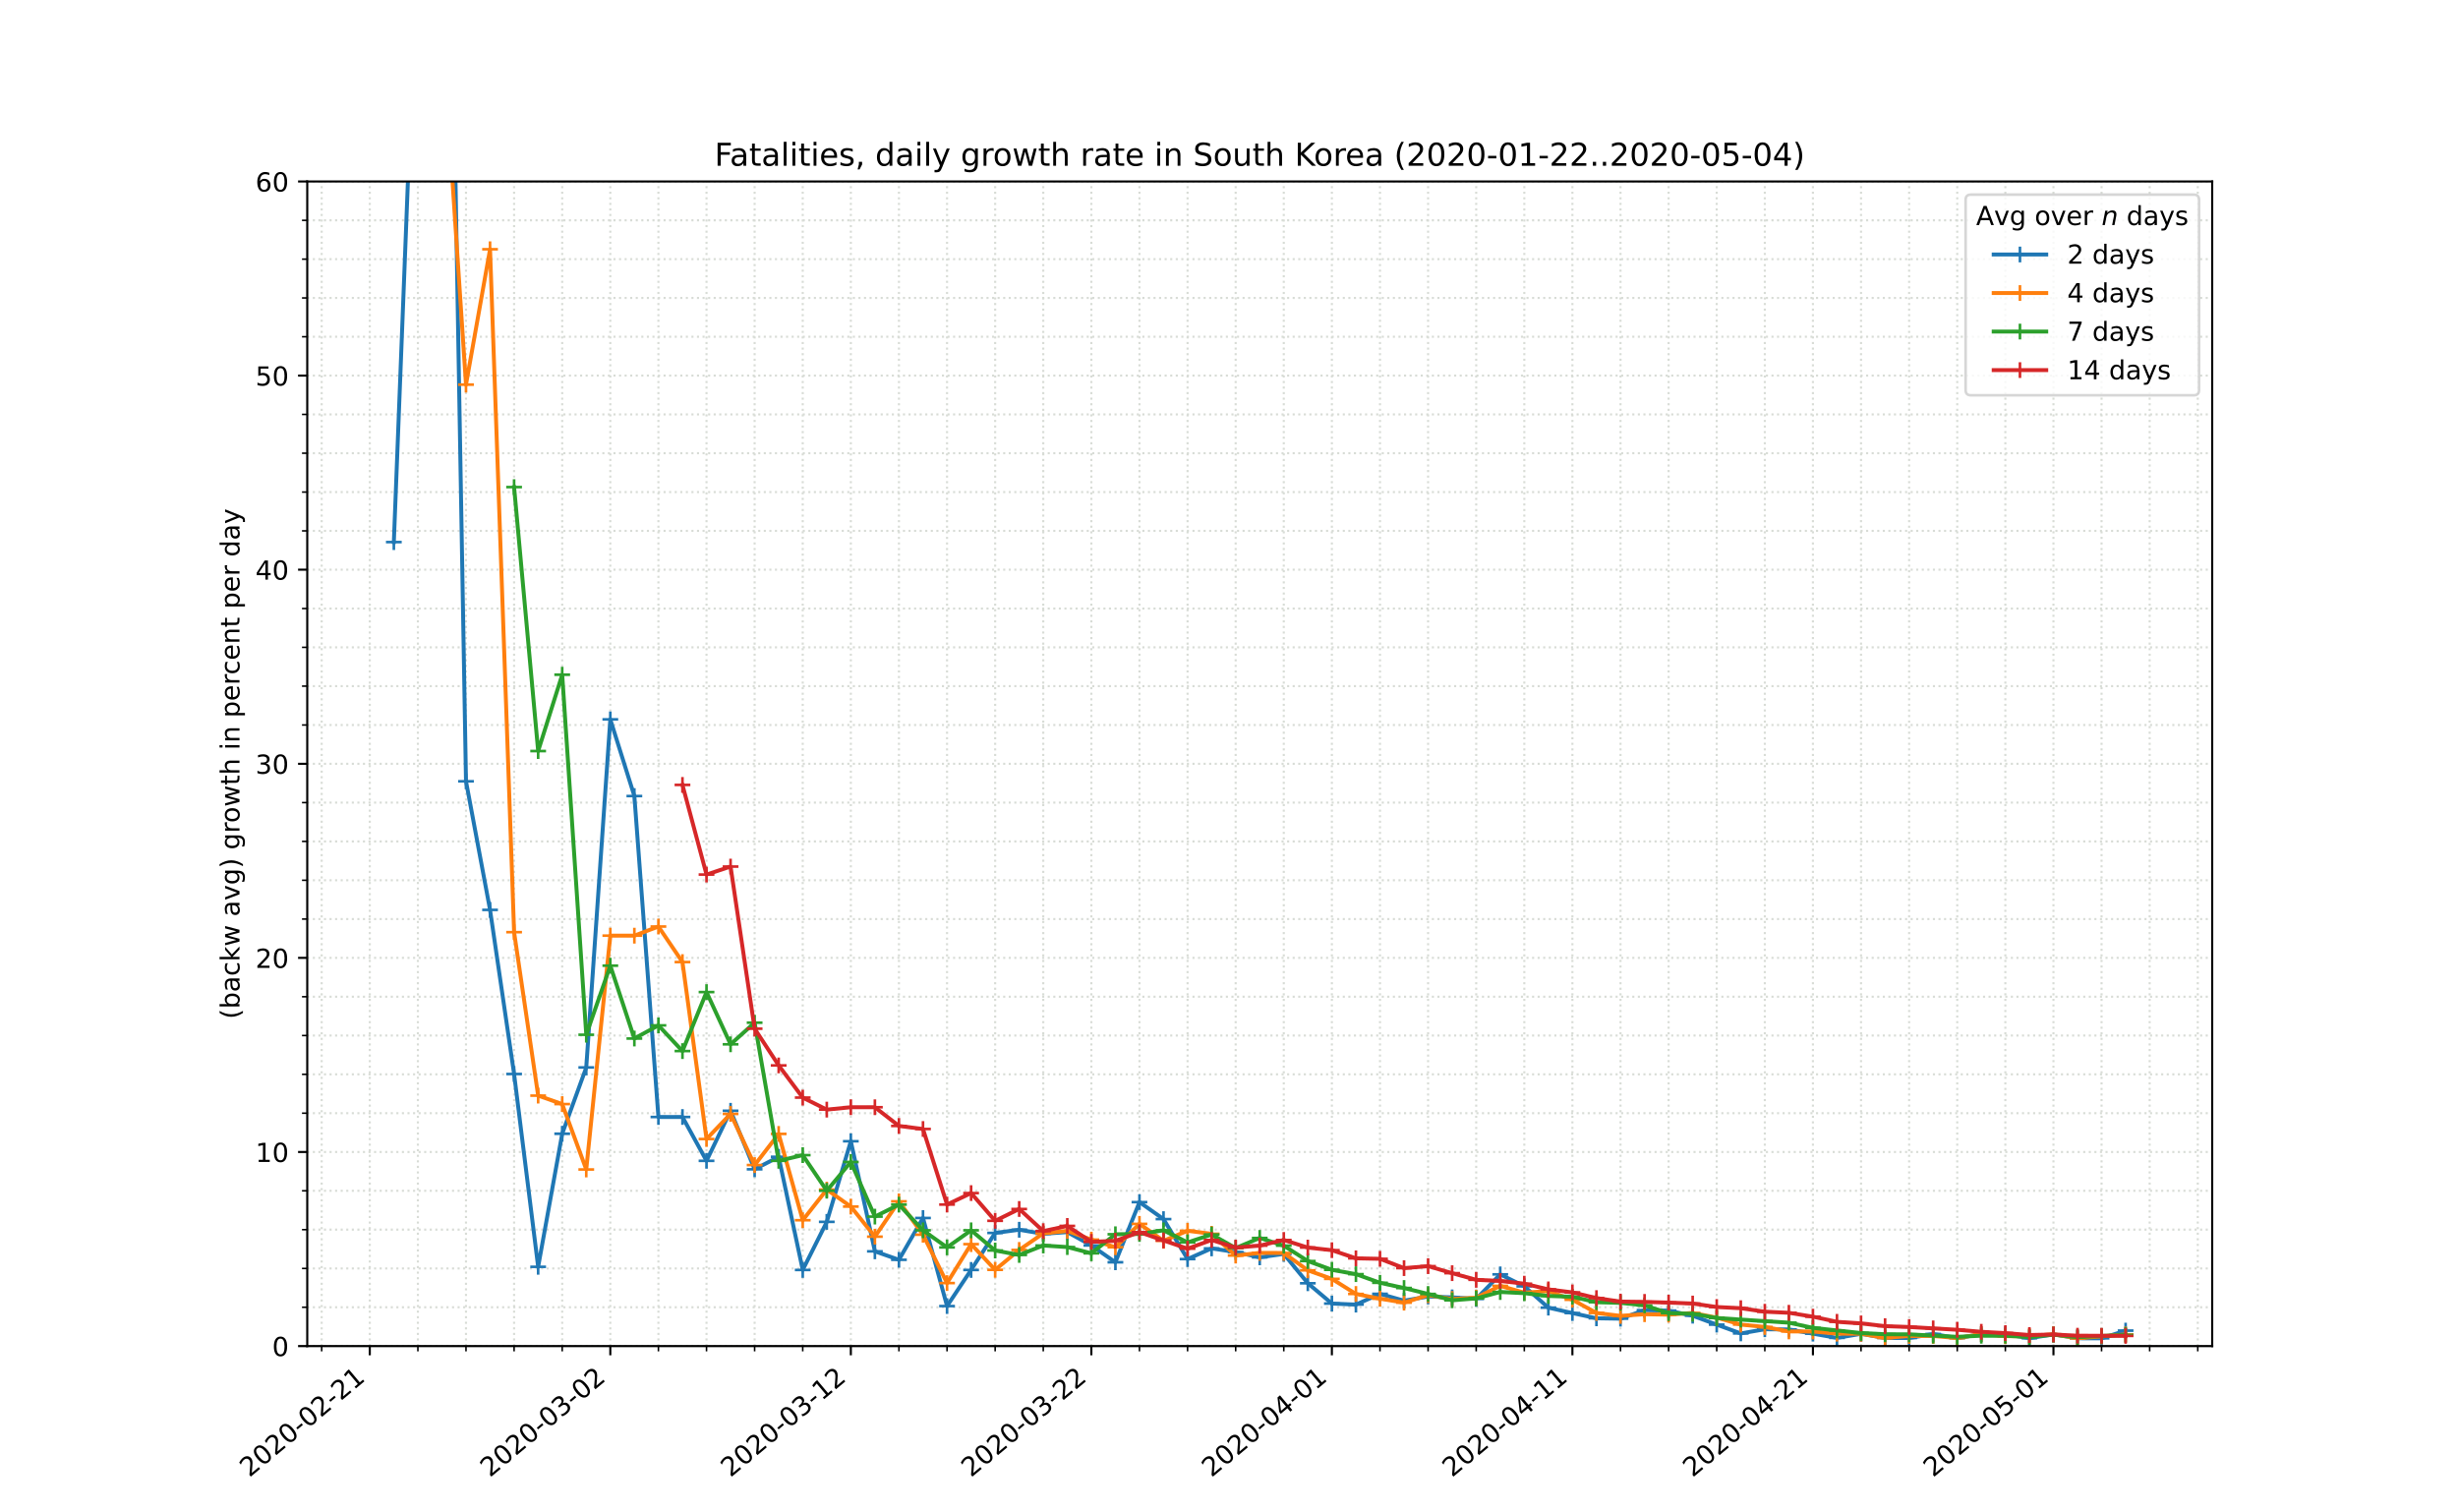 <?xml version="1.0" encoding="utf-8" standalone="no"?>
<!DOCTYPE svg PUBLIC "-//W3C//DTD SVG 1.1//EN"
  "http://www.w3.org/Graphics/SVG/1.1/DTD/svg11.dtd">
<!-- Created with matplotlib (https://matplotlib.org/) -->
<svg height="576pt" version="1.1" viewBox="0 0 936 576" width="936pt" xmlns="http://www.w3.org/2000/svg" xmlns:xlink="http://www.w3.org/1999/xlink">
 <defs>
  <style type="text/css">
*{stroke-linecap:butt;stroke-linejoin:round;}
  </style>
 </defs>
 <g id="figure_1">
  <g id="patch_1">
   <path d="M 0 576 
L 936 576 
L 936 0 
L 0 0 
z
" style="fill:#ffffff;"/>
  </g>
  <g id="axes_1">
   <g id="patch_2">
    <path d="M 117 512.64 
L 842.4 512.64 
L 842.4 69.12 
L 117 69.12 
z
" style="fill:#ffffff;"/>
   </g>
   <g id="matplotlib.axis_1">
    <g id="xtick_1">
     <g id="line2d_1">
      <path clip-path="url(#pbf27b8ec07)" d="M 140.814 512.64 
L 140.814 69.12 
" style="fill:none;stroke:#d8dcd6;stroke-dasharray:0.8,1.32;stroke-dashoffset:0;stroke-width:0.8;"/>
     </g>
     <g id="line2d_2">
      <defs>
       <path d="M 0 0 
L 0 3.5 
" id="m22fdebf0ee" style="stroke:#000000;stroke-width:0.8;"/>
      </defs>
      <g>
       <use style="stroke:#000000;stroke-width:0.8;" x="140.814" xlink:href="#m22fdebf0ee" y="512.64"/>
      </g>
     </g>
     <g id="text_1">
      <!-- 2020-02-21 -->
      <defs>
       <path d="M 19.188 8.297 
L 53.609 8.297 
L 53.609 0 
L 7.328 0 
L 7.328 8.297 
Q 12.938 14.109 22.625 23.891 
Q 32.328 33.688 34.812 36.531 
Q 39.547 41.844 41.422 45.531 
Q 43.312 49.219 43.312 52.781 
Q 43.312 58.594 39.234 62.25 
Q 35.156 65.922 28.609 65.922 
Q 23.969 65.922 18.812 64.312 
Q 13.672 62.703 7.812 59.422 
L 7.812 69.391 
Q 13.766 71.781 18.938 73 
Q 24.125 74.219 28.422 74.219 
Q 39.75 74.219 46.484 68.547 
Q 53.219 62.891 53.219 53.422 
Q 53.219 48.922 51.531 44.891 
Q 49.859 40.875 45.406 35.406 
Q 44.188 33.984 37.641 27.219 
Q 31.109 20.453 19.188 8.297 
z
" id="DejaVuSans-50"/>
       <path d="M 31.781 66.406 
Q 24.172 66.406 20.328 58.906 
Q 16.5 51.422 16.5 36.375 
Q 16.5 21.391 20.328 13.891 
Q 24.172 6.391 31.781 6.391 
Q 39.453 6.391 43.281 13.891 
Q 47.125 21.391 47.125 36.375 
Q 47.125 51.422 43.281 58.906 
Q 39.453 66.406 31.781 66.406 
z
M 31.781 74.219 
Q 44.047 74.219 50.516 64.516 
Q 56.984 54.828 56.984 36.375 
Q 56.984 17.969 50.516 8.266 
Q 44.047 -1.422 31.781 -1.422 
Q 19.531 -1.422 13.062 8.266 
Q 6.594 17.969 6.594 36.375 
Q 6.594 54.828 13.062 64.516 
Q 19.531 74.219 31.781 74.219 
z
" id="DejaVuSans-48"/>
       <path d="M 4.891 31.391 
L 31.203 31.391 
L 31.203 23.391 
L 4.891 23.391 
z
" id="DejaVuSans-45"/>
       <path d="M 12.406 8.297 
L 28.516 8.297 
L 28.516 63.922 
L 10.984 60.406 
L 10.984 69.391 
L 28.422 72.906 
L 38.281 72.906 
L 38.281 8.297 
L 54.391 8.297 
L 54.391 0 
L 12.406 0 
z
" id="DejaVuSans-49"/>
      </defs>
      <g transform="translate(94.958 562.817)rotate(-40)scale(0.1 -0.1)">
       <use xlink:href="#DejaVuSans-50"/>
       <use x="63.623" xlink:href="#DejaVuSans-48"/>
       <use x="127.246" xlink:href="#DejaVuSans-50"/>
       <use x="190.869" xlink:href="#DejaVuSans-48"/>
       <use x="254.492" xlink:href="#DejaVuSans-45"/>
       <use x="290.576" xlink:href="#DejaVuSans-48"/>
       <use x="354.199" xlink:href="#DejaVuSans-50"/>
       <use x="417.822" xlink:href="#DejaVuSans-45"/>
       <use x="453.906" xlink:href="#DejaVuSans-50"/>
       <use x="517.529" xlink:href="#DejaVuSans-49"/>
      </g>
     </g>
    </g>
    <g id="xtick_2">
     <g id="line2d_3">
      <path clip-path="url(#pbf27b8ec07)" d="M 232.405 512.64 
L 232.405 69.12 
" style="fill:none;stroke:#d8dcd6;stroke-dasharray:0.8,1.32;stroke-dashoffset:0;stroke-width:0.8;"/>
     </g>
     <g id="line2d_4">
      <g>
       <use style="stroke:#000000;stroke-width:0.8;" x="232.405" xlink:href="#m22fdebf0ee" y="512.64"/>
      </g>
     </g>
     <g id="text_2">
      <!-- 2020-03-02 -->
      <defs>
       <path d="M 40.578 39.312 
Q 47.656 37.797 51.625 33 
Q 55.609 28.219 55.609 21.188 
Q 55.609 10.406 48.188 4.484 
Q 40.766 -1.422 27.094 -1.422 
Q 22.516 -1.422 17.656 -0.516 
Q 12.797 0.391 7.625 2.203 
L 7.625 11.719 
Q 11.719 9.328 16.594 8.109 
Q 21.484 6.891 26.812 6.891 
Q 36.078 6.891 40.938 10.547 
Q 45.797 14.203 45.797 21.188 
Q 45.797 27.641 41.281 31.266 
Q 36.766 34.906 28.719 34.906 
L 20.219 34.906 
L 20.219 43.016 
L 29.109 43.016 
Q 36.375 43.016 40.234 45.922 
Q 44.094 48.828 44.094 54.297 
Q 44.094 59.906 40.109 62.906 
Q 36.141 65.922 28.719 65.922 
Q 24.656 65.922 20.016 65.031 
Q 15.375 64.156 9.812 62.312 
L 9.812 71.094 
Q 15.438 72.656 20.344 73.438 
Q 25.25 74.219 29.594 74.219 
Q 40.828 74.219 47.359 69.109 
Q 53.906 64.016 53.906 55.328 
Q 53.906 49.266 50.438 45.094 
Q 46.969 40.922 40.578 39.312 
z
" id="DejaVuSans-51"/>
      </defs>
      <g transform="translate(186.549 562.817)rotate(-40)scale(0.1 -0.1)">
       <use xlink:href="#DejaVuSans-50"/>
       <use x="63.623" xlink:href="#DejaVuSans-48"/>
       <use x="127.246" xlink:href="#DejaVuSans-50"/>
       <use x="190.869" xlink:href="#DejaVuSans-48"/>
       <use x="254.492" xlink:href="#DejaVuSans-45"/>
       <use x="290.576" xlink:href="#DejaVuSans-48"/>
       <use x="354.199" xlink:href="#DejaVuSans-51"/>
       <use x="417.822" xlink:href="#DejaVuSans-45"/>
       <use x="453.906" xlink:href="#DejaVuSans-48"/>
       <use x="517.529" xlink:href="#DejaVuSans-50"/>
      </g>
     </g>
    </g>
    <g id="xtick_3">
     <g id="line2d_5">
      <path clip-path="url(#pbf27b8ec07)" d="M 323.995 512.64 
L 323.995 69.12 
" style="fill:none;stroke:#d8dcd6;stroke-dasharray:0.8,1.32;stroke-dashoffset:0;stroke-width:0.8;"/>
     </g>
     <g id="line2d_6">
      <g>
       <use style="stroke:#000000;stroke-width:0.8;" x="323.995" xlink:href="#m22fdebf0ee" y="512.64"/>
      </g>
     </g>
     <g id="text_3">
      <!-- 2020-03-12 -->
      <g transform="translate(278.14 562.817)rotate(-40)scale(0.1 -0.1)">
       <use xlink:href="#DejaVuSans-50"/>
       <use x="63.623" xlink:href="#DejaVuSans-48"/>
       <use x="127.246" xlink:href="#DejaVuSans-50"/>
       <use x="190.869" xlink:href="#DejaVuSans-48"/>
       <use x="254.492" xlink:href="#DejaVuSans-45"/>
       <use x="290.576" xlink:href="#DejaVuSans-48"/>
       <use x="354.199" xlink:href="#DejaVuSans-51"/>
       <use x="417.822" xlink:href="#DejaVuSans-45"/>
       <use x="453.906" xlink:href="#DejaVuSans-49"/>
       <use x="517.529" xlink:href="#DejaVuSans-50"/>
      </g>
     </g>
    </g>
    <g id="xtick_4">
     <g id="line2d_7">
      <path clip-path="url(#pbf27b8ec07)" d="M 415.586 512.64 
L 415.586 69.12 
" style="fill:none;stroke:#d8dcd6;stroke-dasharray:0.8,1.32;stroke-dashoffset:0;stroke-width:0.8;"/>
     </g>
     <g id="line2d_8">
      <g>
       <use style="stroke:#000000;stroke-width:0.8;" x="415.586" xlink:href="#m22fdebf0ee" y="512.64"/>
      </g>
     </g>
     <g id="text_4">
      <!-- 2020-03-22 -->
      <g transform="translate(369.73 562.817)rotate(-40)scale(0.1 -0.1)">
       <use xlink:href="#DejaVuSans-50"/>
       <use x="63.623" xlink:href="#DejaVuSans-48"/>
       <use x="127.246" xlink:href="#DejaVuSans-50"/>
       <use x="190.869" xlink:href="#DejaVuSans-48"/>
       <use x="254.492" xlink:href="#DejaVuSans-45"/>
       <use x="290.576" xlink:href="#DejaVuSans-48"/>
       <use x="354.199" xlink:href="#DejaVuSans-51"/>
       <use x="417.822" xlink:href="#DejaVuSans-45"/>
       <use x="453.906" xlink:href="#DejaVuSans-50"/>
       <use x="517.529" xlink:href="#DejaVuSans-50"/>
      </g>
     </g>
    </g>
    <g id="xtick_5">
     <g id="line2d_9">
      <path clip-path="url(#pbf27b8ec07)" d="M 507.177 512.64 
L 507.177 69.12 
" style="fill:none;stroke:#d8dcd6;stroke-dasharray:0.8,1.32;stroke-dashoffset:0;stroke-width:0.8;"/>
     </g>
     <g id="line2d_10">
      <g>
       <use style="stroke:#000000;stroke-width:0.8;" x="507.177" xlink:href="#m22fdebf0ee" y="512.64"/>
      </g>
     </g>
     <g id="text_5">
      <!-- 2020-04-01 -->
      <defs>
       <path d="M 37.797 64.312 
L 12.891 25.391 
L 37.797 25.391 
z
M 35.203 72.906 
L 47.609 72.906 
L 47.609 25.391 
L 58.016 25.391 
L 58.016 17.188 
L 47.609 17.188 
L 47.609 0 
L 37.797 0 
L 37.797 17.188 
L 4.891 17.188 
L 4.891 26.703 
z
" id="DejaVuSans-52"/>
      </defs>
      <g transform="translate(461.321 562.817)rotate(-40)scale(0.1 -0.1)">
       <use xlink:href="#DejaVuSans-50"/>
       <use x="63.623" xlink:href="#DejaVuSans-48"/>
       <use x="127.246" xlink:href="#DejaVuSans-50"/>
       <use x="190.869" xlink:href="#DejaVuSans-48"/>
       <use x="254.492" xlink:href="#DejaVuSans-45"/>
       <use x="290.576" xlink:href="#DejaVuSans-48"/>
       <use x="354.199" xlink:href="#DejaVuSans-52"/>
       <use x="417.822" xlink:href="#DejaVuSans-45"/>
       <use x="453.906" xlink:href="#DejaVuSans-48"/>
       <use x="517.529" xlink:href="#DejaVuSans-49"/>
      </g>
     </g>
    </g>
    <g id="xtick_6">
     <g id="line2d_11">
      <path clip-path="url(#pbf27b8ec07)" d="M 598.768 512.64 
L 598.768 69.12 
" style="fill:none;stroke:#d8dcd6;stroke-dasharray:0.8,1.32;stroke-dashoffset:0;stroke-width:0.8;"/>
     </g>
     <g id="line2d_12">
      <g>
       <use style="stroke:#000000;stroke-width:0.8;" x="598.768" xlink:href="#m22fdebf0ee" y="512.64"/>
      </g>
     </g>
     <g id="text_6">
      <!-- 2020-04-11 -->
      <g transform="translate(552.912 562.817)rotate(-40)scale(0.1 -0.1)">
       <use xlink:href="#DejaVuSans-50"/>
       <use x="63.623" xlink:href="#DejaVuSans-48"/>
       <use x="127.246" xlink:href="#DejaVuSans-50"/>
       <use x="190.869" xlink:href="#DejaVuSans-48"/>
       <use x="254.492" xlink:href="#DejaVuSans-45"/>
       <use x="290.576" xlink:href="#DejaVuSans-48"/>
       <use x="354.199" xlink:href="#DejaVuSans-52"/>
       <use x="417.822" xlink:href="#DejaVuSans-45"/>
       <use x="453.906" xlink:href="#DejaVuSans-49"/>
       <use x="517.529" xlink:href="#DejaVuSans-49"/>
      </g>
     </g>
    </g>
    <g id="xtick_7">
     <g id="line2d_13">
      <path clip-path="url(#pbf27b8ec07)" d="M 690.359 512.64 
L 690.359 69.12 
" style="fill:none;stroke:#d8dcd6;stroke-dasharray:0.8,1.32;stroke-dashoffset:0;stroke-width:0.8;"/>
     </g>
     <g id="line2d_14">
      <g>
       <use style="stroke:#000000;stroke-width:0.8;" x="690.359" xlink:href="#m22fdebf0ee" y="512.64"/>
      </g>
     </g>
     <g id="text_7">
      <!-- 2020-04-21 -->
      <g transform="translate(644.503 562.817)rotate(-40)scale(0.1 -0.1)">
       <use xlink:href="#DejaVuSans-50"/>
       <use x="63.623" xlink:href="#DejaVuSans-48"/>
       <use x="127.246" xlink:href="#DejaVuSans-50"/>
       <use x="190.869" xlink:href="#DejaVuSans-48"/>
       <use x="254.492" xlink:href="#DejaVuSans-45"/>
       <use x="290.576" xlink:href="#DejaVuSans-48"/>
       <use x="354.199" xlink:href="#DejaVuSans-52"/>
       <use x="417.822" xlink:href="#DejaVuSans-45"/>
       <use x="453.906" xlink:href="#DejaVuSans-50"/>
       <use x="517.529" xlink:href="#DejaVuSans-49"/>
      </g>
     </g>
    </g>
    <g id="xtick_8">
     <g id="line2d_15">
      <path clip-path="url(#pbf27b8ec07)" d="M 781.95 512.64 
L 781.95 69.12 
" style="fill:none;stroke:#d8dcd6;stroke-dasharray:0.8,1.32;stroke-dashoffset:0;stroke-width:0.8;"/>
     </g>
     <g id="line2d_16">
      <g>
       <use style="stroke:#000000;stroke-width:0.8;" x="781.95" xlink:href="#m22fdebf0ee" y="512.64"/>
      </g>
     </g>
     <g id="text_8">
      <!-- 2020-05-01 -->
      <defs>
       <path d="M 10.797 72.906 
L 49.516 72.906 
L 49.516 64.594 
L 19.828 64.594 
L 19.828 46.734 
Q 21.969 47.469 24.109 47.828 
Q 26.266 48.188 28.422 48.188 
Q 40.625 48.188 47.75 41.5 
Q 54.891 34.812 54.891 23.391 
Q 54.891 11.625 47.562 5.094 
Q 40.234 -1.422 26.906 -1.422 
Q 22.312 -1.422 17.547 -0.641 
Q 12.797 0.141 7.719 1.703 
L 7.719 11.625 
Q 12.109 9.234 16.797 8.062 
Q 21.484 6.891 26.703 6.891 
Q 35.156 6.891 40.078 11.328 
Q 45.016 15.766 45.016 23.391 
Q 45.016 31 40.078 35.438 
Q 35.156 39.891 26.703 39.891 
Q 22.75 39.891 18.812 39.016 
Q 14.891 38.141 10.797 36.281 
z
" id="DejaVuSans-53"/>
      </defs>
      <g transform="translate(736.094 562.817)rotate(-40)scale(0.1 -0.1)">
       <use xlink:href="#DejaVuSans-50"/>
       <use x="63.623" xlink:href="#DejaVuSans-48"/>
       <use x="127.246" xlink:href="#DejaVuSans-50"/>
       <use x="190.869" xlink:href="#DejaVuSans-48"/>
       <use x="254.492" xlink:href="#DejaVuSans-45"/>
       <use x="290.576" xlink:href="#DejaVuSans-48"/>
       <use x="354.199" xlink:href="#DejaVuSans-53"/>
       <use x="417.822" xlink:href="#DejaVuSans-45"/>
       <use x="453.906" xlink:href="#DejaVuSans-48"/>
       <use x="517.529" xlink:href="#DejaVuSans-49"/>
      </g>
     </g>
    </g>
    <g id="xtick_9">
     <g id="line2d_17">
      <path clip-path="url(#pbf27b8ec07)" d="M 122.495 512.64 
L 122.495 69.12 
" style="fill:none;stroke:#d8dcd6;stroke-dasharray:0.8,1.32;stroke-dashoffset:0;stroke-width:0.8;"/>
     </g>
     <g id="line2d_18">
      <defs>
       <path d="M 0 0 
L 0 2 
" id="mb27eccd1e0" style="stroke:#000000;stroke-width:0.6;"/>
      </defs>
      <g>
       <use style="stroke:#000000;stroke-width:0.6;" x="122.495" xlink:href="#mb27eccd1e0" y="512.64"/>
      </g>
     </g>
    </g>
    <g id="xtick_10">
     <g id="line2d_19">
      <path clip-path="url(#pbf27b8ec07)" d="M 159.132 512.64 
L 159.132 69.12 
" style="fill:none;stroke:#d8dcd6;stroke-dasharray:0.8,1.32;stroke-dashoffset:0;stroke-width:0.8;"/>
     </g>
     <g id="line2d_20">
      <g>
       <use style="stroke:#000000;stroke-width:0.6;" x="159.132" xlink:href="#mb27eccd1e0" y="512.64"/>
      </g>
     </g>
    </g>
    <g id="xtick_11">
     <g id="line2d_21">
      <path clip-path="url(#pbf27b8ec07)" d="M 177.45 512.64 
L 177.45 69.12 
" style="fill:none;stroke:#d8dcd6;stroke-dasharray:0.8,1.32;stroke-dashoffset:0;stroke-width:0.8;"/>
     </g>
     <g id="line2d_22">
      <g>
       <use style="stroke:#000000;stroke-width:0.6;" x="177.45" xlink:href="#mb27eccd1e0" y="512.64"/>
      </g>
     </g>
    </g>
    <g id="xtick_12">
     <g id="line2d_23">
      <path clip-path="url(#pbf27b8ec07)" d="M 195.768 512.64 
L 195.768 69.12 
" style="fill:none;stroke:#d8dcd6;stroke-dasharray:0.8,1.32;stroke-dashoffset:0;stroke-width:0.8;"/>
     </g>
     <g id="line2d_24">
      <g>
       <use style="stroke:#000000;stroke-width:0.6;" x="195.768" xlink:href="#mb27eccd1e0" y="512.64"/>
      </g>
     </g>
    </g>
    <g id="xtick_13">
     <g id="line2d_25">
      <path clip-path="url(#pbf27b8ec07)" d="M 214.086 512.64 
L 214.086 69.12 
" style="fill:none;stroke:#d8dcd6;stroke-dasharray:0.8,1.32;stroke-dashoffset:0;stroke-width:0.8;"/>
     </g>
     <g id="line2d_26">
      <g>
       <use style="stroke:#000000;stroke-width:0.6;" x="214.086" xlink:href="#mb27eccd1e0" y="512.64"/>
      </g>
     </g>
    </g>
    <g id="xtick_14">
     <g id="line2d_27">
      <path clip-path="url(#pbf27b8ec07)" d="M 250.723 512.64 
L 250.723 69.12 
" style="fill:none;stroke:#d8dcd6;stroke-dasharray:0.8,1.32;stroke-dashoffset:0;stroke-width:0.8;"/>
     </g>
     <g id="line2d_28">
      <g>
       <use style="stroke:#000000;stroke-width:0.6;" x="250.723" xlink:href="#mb27eccd1e0" y="512.64"/>
      </g>
     </g>
    </g>
    <g id="xtick_15">
     <g id="line2d_29">
      <path clip-path="url(#pbf27b8ec07)" d="M 269.041 512.64 
L 269.041 69.12 
" style="fill:none;stroke:#d8dcd6;stroke-dasharray:0.8,1.32;stroke-dashoffset:0;stroke-width:0.8;"/>
     </g>
     <g id="line2d_30">
      <g>
       <use style="stroke:#000000;stroke-width:0.6;" x="269.041" xlink:href="#mb27eccd1e0" y="512.64"/>
      </g>
     </g>
    </g>
    <g id="xtick_16">
     <g id="line2d_31">
      <path clip-path="url(#pbf27b8ec07)" d="M 287.359 512.64 
L 287.359 69.12 
" style="fill:none;stroke:#d8dcd6;stroke-dasharray:0.8,1.32;stroke-dashoffset:0;stroke-width:0.8;"/>
     </g>
     <g id="line2d_32">
      <g>
       <use style="stroke:#000000;stroke-width:0.6;" x="287.359" xlink:href="#mb27eccd1e0" y="512.64"/>
      </g>
     </g>
    </g>
    <g id="xtick_17">
     <g id="line2d_33">
      <path clip-path="url(#pbf27b8ec07)" d="M 305.677 512.64 
L 305.677 69.12 
" style="fill:none;stroke:#d8dcd6;stroke-dasharray:0.8,1.32;stroke-dashoffset:0;stroke-width:0.8;"/>
     </g>
     <g id="line2d_34">
      <g>
       <use style="stroke:#000000;stroke-width:0.6;" x="305.677" xlink:href="#mb27eccd1e0" y="512.64"/>
      </g>
     </g>
    </g>
    <g id="xtick_18">
     <g id="line2d_35">
      <path clip-path="url(#pbf27b8ec07)" d="M 342.314 512.64 
L 342.314 69.12 
" style="fill:none;stroke:#d8dcd6;stroke-dasharray:0.8,1.32;stroke-dashoffset:0;stroke-width:0.8;"/>
     </g>
     <g id="line2d_36">
      <g>
       <use style="stroke:#000000;stroke-width:0.6;" x="342.314" xlink:href="#mb27eccd1e0" y="512.64"/>
      </g>
     </g>
    </g>
    <g id="xtick_19">
     <g id="line2d_37">
      <path clip-path="url(#pbf27b8ec07)" d="M 360.632 512.64 
L 360.632 69.12 
" style="fill:none;stroke:#d8dcd6;stroke-dasharray:0.8,1.32;stroke-dashoffset:0;stroke-width:0.8;"/>
     </g>
     <g id="line2d_38">
      <g>
       <use style="stroke:#000000;stroke-width:0.6;" x="360.632" xlink:href="#mb27eccd1e0" y="512.64"/>
      </g>
     </g>
    </g>
    <g id="xtick_20">
     <g id="line2d_39">
      <path clip-path="url(#pbf27b8ec07)" d="M 378.95 512.64 
L 378.95 69.12 
" style="fill:none;stroke:#d8dcd6;stroke-dasharray:0.8,1.32;stroke-dashoffset:0;stroke-width:0.8;"/>
     </g>
     <g id="line2d_40">
      <g>
       <use style="stroke:#000000;stroke-width:0.6;" x="378.95" xlink:href="#mb27eccd1e0" y="512.64"/>
      </g>
     </g>
    </g>
    <g id="xtick_21">
     <g id="line2d_41">
      <path clip-path="url(#pbf27b8ec07)" d="M 397.268 512.64 
L 397.268 69.12 
" style="fill:none;stroke:#d8dcd6;stroke-dasharray:0.8,1.32;stroke-dashoffset:0;stroke-width:0.8;"/>
     </g>
     <g id="line2d_42">
      <g>
       <use style="stroke:#000000;stroke-width:0.6;" x="397.268" xlink:href="#mb27eccd1e0" y="512.64"/>
      </g>
     </g>
    </g>
    <g id="xtick_22">
     <g id="line2d_43">
      <path clip-path="url(#pbf27b8ec07)" d="M 433.905 512.64 
L 433.905 69.12 
" style="fill:none;stroke:#d8dcd6;stroke-dasharray:0.8,1.32;stroke-dashoffset:0;stroke-width:0.8;"/>
     </g>
     <g id="line2d_44">
      <g>
       <use style="stroke:#000000;stroke-width:0.6;" x="433.905" xlink:href="#mb27eccd1e0" y="512.64"/>
      </g>
     </g>
    </g>
    <g id="xtick_23">
     <g id="line2d_45">
      <path clip-path="url(#pbf27b8ec07)" d="M 452.223 512.64 
L 452.223 69.12 
" style="fill:none;stroke:#d8dcd6;stroke-dasharray:0.8,1.32;stroke-dashoffset:0;stroke-width:0.8;"/>
     </g>
     <g id="line2d_46">
      <g>
       <use style="stroke:#000000;stroke-width:0.6;" x="452.223" xlink:href="#mb27eccd1e0" y="512.64"/>
      </g>
     </g>
    </g>
    <g id="xtick_24">
     <g id="line2d_47">
      <path clip-path="url(#pbf27b8ec07)" d="M 470.541 512.64 
L 470.541 69.12 
" style="fill:none;stroke:#d8dcd6;stroke-dasharray:0.8,1.32;stroke-dashoffset:0;stroke-width:0.8;"/>
     </g>
     <g id="line2d_48">
      <g>
       <use style="stroke:#000000;stroke-width:0.6;" x="470.541" xlink:href="#mb27eccd1e0" y="512.64"/>
      </g>
     </g>
    </g>
    <g id="xtick_25">
     <g id="line2d_49">
      <path clip-path="url(#pbf27b8ec07)" d="M 488.859 512.64 
L 488.859 69.12 
" style="fill:none;stroke:#d8dcd6;stroke-dasharray:0.8,1.32;stroke-dashoffset:0;stroke-width:0.8;"/>
     </g>
     <g id="line2d_50">
      <g>
       <use style="stroke:#000000;stroke-width:0.6;" x="488.859" xlink:href="#mb27eccd1e0" y="512.64"/>
      </g>
     </g>
    </g>
    <g id="xtick_26">
     <g id="line2d_51">
      <path clip-path="url(#pbf27b8ec07)" d="M 525.495 512.64 
L 525.495 69.12 
" style="fill:none;stroke:#d8dcd6;stroke-dasharray:0.8,1.32;stroke-dashoffset:0;stroke-width:0.8;"/>
     </g>
     <g id="line2d_52">
      <g>
       <use style="stroke:#000000;stroke-width:0.6;" x="525.495" xlink:href="#mb27eccd1e0" y="512.64"/>
      </g>
     </g>
    </g>
    <g id="xtick_27">
     <g id="line2d_53">
      <path clip-path="url(#pbf27b8ec07)" d="M 543.814 512.64 
L 543.814 69.12 
" style="fill:none;stroke:#d8dcd6;stroke-dasharray:0.8,1.32;stroke-dashoffset:0;stroke-width:0.8;"/>
     </g>
     <g id="line2d_54">
      <g>
       <use style="stroke:#000000;stroke-width:0.6;" x="543.814" xlink:href="#mb27eccd1e0" y="512.64"/>
      </g>
     </g>
    </g>
    <g id="xtick_28">
     <g id="line2d_55">
      <path clip-path="url(#pbf27b8ec07)" d="M 562.132 512.64 
L 562.132 69.12 
" style="fill:none;stroke:#d8dcd6;stroke-dasharray:0.8,1.32;stroke-dashoffset:0;stroke-width:0.8;"/>
     </g>
     <g id="line2d_56">
      <g>
       <use style="stroke:#000000;stroke-width:0.6;" x="562.132" xlink:href="#mb27eccd1e0" y="512.64"/>
      </g>
     </g>
    </g>
    <g id="xtick_29">
     <g id="line2d_57">
      <path clip-path="url(#pbf27b8ec07)" d="M 580.45 512.64 
L 580.45 69.12 
" style="fill:none;stroke:#d8dcd6;stroke-dasharray:0.8,1.32;stroke-dashoffset:0;stroke-width:0.8;"/>
     </g>
     <g id="line2d_58">
      <g>
       <use style="stroke:#000000;stroke-width:0.6;" x="580.45" xlink:href="#mb27eccd1e0" y="512.64"/>
      </g>
     </g>
    </g>
    <g id="xtick_30">
     <g id="line2d_59">
      <path clip-path="url(#pbf27b8ec07)" d="M 617.086 512.64 
L 617.086 69.12 
" style="fill:none;stroke:#d8dcd6;stroke-dasharray:0.8,1.32;stroke-dashoffset:0;stroke-width:0.8;"/>
     </g>
     <g id="line2d_60">
      <g>
       <use style="stroke:#000000;stroke-width:0.6;" x="617.086" xlink:href="#mb27eccd1e0" y="512.64"/>
      </g>
     </g>
    </g>
    <g id="xtick_31">
     <g id="line2d_61">
      <path clip-path="url(#pbf27b8ec07)" d="M 635.405 512.64 
L 635.405 69.12 
" style="fill:none;stroke:#d8dcd6;stroke-dasharray:0.8,1.32;stroke-dashoffset:0;stroke-width:0.8;"/>
     </g>
     <g id="line2d_62">
      <g>
       <use style="stroke:#000000;stroke-width:0.6;" x="635.405" xlink:href="#mb27eccd1e0" y="512.64"/>
      </g>
     </g>
    </g>
    <g id="xtick_32">
     <g id="line2d_63">
      <path clip-path="url(#pbf27b8ec07)" d="M 653.723 512.64 
L 653.723 69.12 
" style="fill:none;stroke:#d8dcd6;stroke-dasharray:0.8,1.32;stroke-dashoffset:0;stroke-width:0.8;"/>
     </g>
     <g id="line2d_64">
      <g>
       <use style="stroke:#000000;stroke-width:0.6;" x="653.723" xlink:href="#mb27eccd1e0" y="512.64"/>
      </g>
     </g>
    </g>
    <g id="xtick_33">
     <g id="line2d_65">
      <path clip-path="url(#pbf27b8ec07)" d="M 672.041 512.64 
L 672.041 69.12 
" style="fill:none;stroke:#d8dcd6;stroke-dasharray:0.8,1.32;stroke-dashoffset:0;stroke-width:0.8;"/>
     </g>
     <g id="line2d_66">
      <g>
       <use style="stroke:#000000;stroke-width:0.6;" x="672.041" xlink:href="#mb27eccd1e0" y="512.64"/>
      </g>
     </g>
    </g>
    <g id="xtick_34">
     <g id="line2d_67">
      <path clip-path="url(#pbf27b8ec07)" d="M 708.677 512.64 
L 708.677 69.12 
" style="fill:none;stroke:#d8dcd6;stroke-dasharray:0.8,1.32;stroke-dashoffset:0;stroke-width:0.8;"/>
     </g>
     <g id="line2d_68">
      <g>
       <use style="stroke:#000000;stroke-width:0.6;" x="708.677" xlink:href="#mb27eccd1e0" y="512.64"/>
      </g>
     </g>
    </g>
    <g id="xtick_35">
     <g id="line2d_69">
      <path clip-path="url(#pbf27b8ec07)" d="M 726.995 512.64 
L 726.995 69.12 
" style="fill:none;stroke:#d8dcd6;stroke-dasharray:0.8,1.32;stroke-dashoffset:0;stroke-width:0.8;"/>
     </g>
     <g id="line2d_70">
      <g>
       <use style="stroke:#000000;stroke-width:0.6;" x="726.995" xlink:href="#mb27eccd1e0" y="512.64"/>
      </g>
     </g>
    </g>
    <g id="xtick_36">
     <g id="line2d_71">
      <path clip-path="url(#pbf27b8ec07)" d="M 745.314 512.64 
L 745.314 69.12 
" style="fill:none;stroke:#d8dcd6;stroke-dasharray:0.8,1.32;stroke-dashoffset:0;stroke-width:0.8;"/>
     </g>
     <g id="line2d_72">
      <g>
       <use style="stroke:#000000;stroke-width:0.6;" x="745.314" xlink:href="#mb27eccd1e0" y="512.64"/>
      </g>
     </g>
    </g>
    <g id="xtick_37">
     <g id="line2d_73">
      <path clip-path="url(#pbf27b8ec07)" d="M 763.632 512.64 
L 763.632 69.12 
" style="fill:none;stroke:#d8dcd6;stroke-dasharray:0.8,1.32;stroke-dashoffset:0;stroke-width:0.8;"/>
     </g>
     <g id="line2d_74">
      <g>
       <use style="stroke:#000000;stroke-width:0.6;" x="763.632" xlink:href="#mb27eccd1e0" y="512.64"/>
      </g>
     </g>
    </g>
    <g id="xtick_38">
     <g id="line2d_75">
      <path clip-path="url(#pbf27b8ec07)" d="M 800.268 512.64 
L 800.268 69.12 
" style="fill:none;stroke:#d8dcd6;stroke-dasharray:0.8,1.32;stroke-dashoffset:0;stroke-width:0.8;"/>
     </g>
     <g id="line2d_76">
      <g>
       <use style="stroke:#000000;stroke-width:0.6;" x="800.268" xlink:href="#mb27eccd1e0" y="512.64"/>
      </g>
     </g>
    </g>
    <g id="xtick_39">
     <g id="line2d_77">
      <path clip-path="url(#pbf27b8ec07)" d="M 818.586 512.64 
L 818.586 69.12 
" style="fill:none;stroke:#d8dcd6;stroke-dasharray:0.8,1.32;stroke-dashoffset:0;stroke-width:0.8;"/>
     </g>
     <g id="line2d_78">
      <g>
       <use style="stroke:#000000;stroke-width:0.6;" x="818.586" xlink:href="#mb27eccd1e0" y="512.64"/>
      </g>
     </g>
    </g>
    <g id="xtick_40">
     <g id="line2d_79">
      <path clip-path="url(#pbf27b8ec07)" d="M 836.905 512.64 
L 836.905 69.12 
" style="fill:none;stroke:#d8dcd6;stroke-dasharray:0.8,1.32;stroke-dashoffset:0;stroke-width:0.8;"/>
     </g>
     <g id="line2d_80">
      <g>
       <use style="stroke:#000000;stroke-width:0.6;" x="836.905" xlink:href="#mb27eccd1e0" y="512.64"/>
      </g>
     </g>
    </g>
   </g>
   <g id="matplotlib.axis_2">
    <g id="ytick_1">
     <g id="line2d_81">
      <path clip-path="url(#pbf27b8ec07)" d="M 117 512.64 
L 842.4 512.64 
" style="fill:none;stroke:#d8dcd6;stroke-dasharray:0.8,1.32;stroke-dashoffset:0;stroke-width:0.8;"/>
     </g>
     <g id="line2d_82">
      <defs>
       <path d="M 0 0 
L -3.5 0 
" id="m29f2a7c007" style="stroke:#000000;stroke-width:0.8;"/>
      </defs>
      <g>
       <use style="stroke:#000000;stroke-width:0.8;" x="117" xlink:href="#m29f2a7c007" y="512.64"/>
      </g>
     </g>
     <g id="text_9">
      <!-- 0 -->
      <g transform="translate(103.638 516.439)scale(0.1 -0.1)">
       <use xlink:href="#DejaVuSans-48"/>
      </g>
     </g>
    </g>
    <g id="ytick_2">
     <g id="line2d_83">
      <path clip-path="url(#pbf27b8ec07)" d="M 117 438.72 
L 842.4 438.72 
" style="fill:none;stroke:#d8dcd6;stroke-dasharray:0.8,1.32;stroke-dashoffset:0;stroke-width:0.8;"/>
     </g>
     <g id="line2d_84">
      <g>
       <use style="stroke:#000000;stroke-width:0.8;" x="117" xlink:href="#m29f2a7c007" y="438.72"/>
      </g>
     </g>
     <g id="text_10">
      <!-- 10 -->
      <g transform="translate(97.275 442.519)scale(0.1 -0.1)">
       <use xlink:href="#DejaVuSans-49"/>
       <use x="63.623" xlink:href="#DejaVuSans-48"/>
      </g>
     </g>
    </g>
    <g id="ytick_3">
     <g id="line2d_85">
      <path clip-path="url(#pbf27b8ec07)" d="M 117 364.8 
L 842.4 364.8 
" style="fill:none;stroke:#d8dcd6;stroke-dasharray:0.8,1.32;stroke-dashoffset:0;stroke-width:0.8;"/>
     </g>
     <g id="line2d_86">
      <g>
       <use style="stroke:#000000;stroke-width:0.8;" x="117" xlink:href="#m29f2a7c007" y="364.8"/>
      </g>
     </g>
     <g id="text_11">
      <!-- 20 -->
      <g transform="translate(97.275 368.599)scale(0.1 -0.1)">
       <use xlink:href="#DejaVuSans-50"/>
       <use x="63.623" xlink:href="#DejaVuSans-48"/>
      </g>
     </g>
    </g>
    <g id="ytick_4">
     <g id="line2d_87">
      <path clip-path="url(#pbf27b8ec07)" d="M 117 290.88 
L 842.4 290.88 
" style="fill:none;stroke:#d8dcd6;stroke-dasharray:0.8,1.32;stroke-dashoffset:0;stroke-width:0.8;"/>
     </g>
     <g id="line2d_88">
      <g>
       <use style="stroke:#000000;stroke-width:0.8;" x="117" xlink:href="#m29f2a7c007" y="290.88"/>
      </g>
     </g>
     <g id="text_12">
      <!-- 30 -->
      <g transform="translate(97.275 294.679)scale(0.1 -0.1)">
       <use xlink:href="#DejaVuSans-51"/>
       <use x="63.623" xlink:href="#DejaVuSans-48"/>
      </g>
     </g>
    </g>
    <g id="ytick_5">
     <g id="line2d_89">
      <path clip-path="url(#pbf27b8ec07)" d="M 117 216.96 
L 842.4 216.96 
" style="fill:none;stroke:#d8dcd6;stroke-dasharray:0.8,1.32;stroke-dashoffset:0;stroke-width:0.8;"/>
     </g>
     <g id="line2d_90">
      <g>
       <use style="stroke:#000000;stroke-width:0.8;" x="117" xlink:href="#m29f2a7c007" y="216.96"/>
      </g>
     </g>
     <g id="text_13">
      <!-- 40 -->
      <g transform="translate(97.275 220.759)scale(0.1 -0.1)">
       <use xlink:href="#DejaVuSans-52"/>
       <use x="63.623" xlink:href="#DejaVuSans-48"/>
      </g>
     </g>
    </g>
    <g id="ytick_6">
     <g id="line2d_91">
      <path clip-path="url(#pbf27b8ec07)" d="M 117 143.04 
L 842.4 143.04 
" style="fill:none;stroke:#d8dcd6;stroke-dasharray:0.8,1.32;stroke-dashoffset:0;stroke-width:0.8;"/>
     </g>
     <g id="line2d_92">
      <g>
       <use style="stroke:#000000;stroke-width:0.8;" x="117" xlink:href="#m29f2a7c007" y="143.04"/>
      </g>
     </g>
     <g id="text_14">
      <!-- 50 -->
      <g transform="translate(97.275 146.839)scale(0.1 -0.1)">
       <use xlink:href="#DejaVuSans-53"/>
       <use x="63.623" xlink:href="#DejaVuSans-48"/>
      </g>
     </g>
    </g>
    <g id="ytick_7">
     <g id="line2d_93">
      <path clip-path="url(#pbf27b8ec07)" d="M 117 69.12 
L 842.4 69.12 
" style="fill:none;stroke:#d8dcd6;stroke-dasharray:0.8,1.32;stroke-dashoffset:0;stroke-width:0.8;"/>
     </g>
     <g id="line2d_94">
      <g>
       <use style="stroke:#000000;stroke-width:0.8;" x="117" xlink:href="#m29f2a7c007" y="69.12"/>
      </g>
     </g>
     <g id="text_15">
      <!-- 60 -->
      <defs>
       <path d="M 33.016 40.375 
Q 26.375 40.375 22.484 35.828 
Q 18.609 31.297 18.609 23.391 
Q 18.609 15.531 22.484 10.953 
Q 26.375 6.391 33.016 6.391 
Q 39.656 6.391 43.531 10.953 
Q 47.406 15.531 47.406 23.391 
Q 47.406 31.297 43.531 35.828 
Q 39.656 40.375 33.016 40.375 
z
M 52.594 71.297 
L 52.594 62.312 
Q 48.875 64.062 45.094 64.984 
Q 41.312 65.922 37.594 65.922 
Q 27.828 65.922 22.672 59.328 
Q 17.531 52.734 16.797 39.406 
Q 19.672 43.656 24.016 45.922 
Q 28.375 48.188 33.594 48.188 
Q 44.578 48.188 50.953 41.516 
Q 57.328 34.859 57.328 23.391 
Q 57.328 12.156 50.688 5.359 
Q 44.047 -1.422 33.016 -1.422 
Q 20.359 -1.422 13.672 8.266 
Q 6.984 17.969 6.984 36.375 
Q 6.984 53.656 15.188 63.938 
Q 23.391 74.219 37.203 74.219 
Q 40.922 74.219 44.703 73.484 
Q 48.484 72.75 52.594 71.297 
z
" id="DejaVuSans-54"/>
      </defs>
      <g transform="translate(97.275 72.919)scale(0.1 -0.1)">
       <use xlink:href="#DejaVuSans-54"/>
       <use x="63.623" xlink:href="#DejaVuSans-48"/>
      </g>
     </g>
    </g>
    <g id="ytick_8">
     <g id="line2d_95">
      <path clip-path="url(#pbf27b8ec07)" d="M 117 497.856 
L 842.4 497.856 
" style="fill:none;stroke:#d8dcd6;stroke-dasharray:0.8,1.32;stroke-dashoffset:0;stroke-width:0.8;"/>
     </g>
     <g id="line2d_96">
      <defs>
       <path d="M 0 0 
L -2 0 
" id="m481448507c" style="stroke:#000000;stroke-width:0.6;"/>
      </defs>
      <g>
       <use style="stroke:#000000;stroke-width:0.6;" x="117" xlink:href="#m481448507c" y="497.856"/>
      </g>
     </g>
    </g>
    <g id="ytick_9">
     <g id="line2d_97">
      <path clip-path="url(#pbf27b8ec07)" d="M 117 483.072 
L 842.4 483.072 
" style="fill:none;stroke:#d8dcd6;stroke-dasharray:0.8,1.32;stroke-dashoffset:0;stroke-width:0.8;"/>
     </g>
     <g id="line2d_98">
      <g>
       <use style="stroke:#000000;stroke-width:0.6;" x="117" xlink:href="#m481448507c" y="483.072"/>
      </g>
     </g>
    </g>
    <g id="ytick_10">
     <g id="line2d_99">
      <path clip-path="url(#pbf27b8ec07)" d="M 117 468.288 
L 842.4 468.288 
" style="fill:none;stroke:#d8dcd6;stroke-dasharray:0.8,1.32;stroke-dashoffset:0;stroke-width:0.8;"/>
     </g>
     <g id="line2d_100">
      <g>
       <use style="stroke:#000000;stroke-width:0.6;" x="117" xlink:href="#m481448507c" y="468.288"/>
      </g>
     </g>
    </g>
    <g id="ytick_11">
     <g id="line2d_101">
      <path clip-path="url(#pbf27b8ec07)" d="M 117 453.504 
L 842.4 453.504 
" style="fill:none;stroke:#d8dcd6;stroke-dasharray:0.8,1.32;stroke-dashoffset:0;stroke-width:0.8;"/>
     </g>
     <g id="line2d_102">
      <g>
       <use style="stroke:#000000;stroke-width:0.6;" x="117" xlink:href="#m481448507c" y="453.504"/>
      </g>
     </g>
    </g>
    <g id="ytick_12">
     <g id="line2d_103">
      <path clip-path="url(#pbf27b8ec07)" d="M 117 423.936 
L 842.4 423.936 
" style="fill:none;stroke:#d8dcd6;stroke-dasharray:0.8,1.32;stroke-dashoffset:0;stroke-width:0.8;"/>
     </g>
     <g id="line2d_104">
      <g>
       <use style="stroke:#000000;stroke-width:0.6;" x="117" xlink:href="#m481448507c" y="423.936"/>
      </g>
     </g>
    </g>
    <g id="ytick_13">
     <g id="line2d_105">
      <path clip-path="url(#pbf27b8ec07)" d="M 117 409.152 
L 842.4 409.152 
" style="fill:none;stroke:#d8dcd6;stroke-dasharray:0.8,1.32;stroke-dashoffset:0;stroke-width:0.8;"/>
     </g>
     <g id="line2d_106">
      <g>
       <use style="stroke:#000000;stroke-width:0.6;" x="117" xlink:href="#m481448507c" y="409.152"/>
      </g>
     </g>
    </g>
    <g id="ytick_14">
     <g id="line2d_107">
      <path clip-path="url(#pbf27b8ec07)" d="M 117 394.368 
L 842.4 394.368 
" style="fill:none;stroke:#d8dcd6;stroke-dasharray:0.8,1.32;stroke-dashoffset:0;stroke-width:0.8;"/>
     </g>
     <g id="line2d_108">
      <g>
       <use style="stroke:#000000;stroke-width:0.6;" x="117" xlink:href="#m481448507c" y="394.368"/>
      </g>
     </g>
    </g>
    <g id="ytick_15">
     <g id="line2d_109">
      <path clip-path="url(#pbf27b8ec07)" d="M 117 379.584 
L 842.4 379.584 
" style="fill:none;stroke:#d8dcd6;stroke-dasharray:0.8,1.32;stroke-dashoffset:0;stroke-width:0.8;"/>
     </g>
     <g id="line2d_110">
      <g>
       <use style="stroke:#000000;stroke-width:0.6;" x="117" xlink:href="#m481448507c" y="379.584"/>
      </g>
     </g>
    </g>
    <g id="ytick_16">
     <g id="line2d_111">
      <path clip-path="url(#pbf27b8ec07)" d="M 117 350.016 
L 842.4 350.016 
" style="fill:none;stroke:#d8dcd6;stroke-dasharray:0.8,1.32;stroke-dashoffset:0;stroke-width:0.8;"/>
     </g>
     <g id="line2d_112">
      <g>
       <use style="stroke:#000000;stroke-width:0.6;" x="117" xlink:href="#m481448507c" y="350.016"/>
      </g>
     </g>
    </g>
    <g id="ytick_17">
     <g id="line2d_113">
      <path clip-path="url(#pbf27b8ec07)" d="M 117 335.232 
L 842.4 335.232 
" style="fill:none;stroke:#d8dcd6;stroke-dasharray:0.8,1.32;stroke-dashoffset:0;stroke-width:0.8;"/>
     </g>
     <g id="line2d_114">
      <g>
       <use style="stroke:#000000;stroke-width:0.6;" x="117" xlink:href="#m481448507c" y="335.232"/>
      </g>
     </g>
    </g>
    <g id="ytick_18">
     <g id="line2d_115">
      <path clip-path="url(#pbf27b8ec07)" d="M 117 320.448 
L 842.4 320.448 
" style="fill:none;stroke:#d8dcd6;stroke-dasharray:0.8,1.32;stroke-dashoffset:0;stroke-width:0.8;"/>
     </g>
     <g id="line2d_116">
      <g>
       <use style="stroke:#000000;stroke-width:0.6;" x="117" xlink:href="#m481448507c" y="320.448"/>
      </g>
     </g>
    </g>
    <g id="ytick_19">
     <g id="line2d_117">
      <path clip-path="url(#pbf27b8ec07)" d="M 117 305.664 
L 842.4 305.664 
" style="fill:none;stroke:#d8dcd6;stroke-dasharray:0.8,1.32;stroke-dashoffset:0;stroke-width:0.8;"/>
     </g>
     <g id="line2d_118">
      <g>
       <use style="stroke:#000000;stroke-width:0.6;" x="117" xlink:href="#m481448507c" y="305.664"/>
      </g>
     </g>
    </g>
    <g id="ytick_20">
     <g id="line2d_119">
      <path clip-path="url(#pbf27b8ec07)" d="M 117 276.096 
L 842.4 276.096 
" style="fill:none;stroke:#d8dcd6;stroke-dasharray:0.8,1.32;stroke-dashoffset:0;stroke-width:0.8;"/>
     </g>
     <g id="line2d_120">
      <g>
       <use style="stroke:#000000;stroke-width:0.6;" x="117" xlink:href="#m481448507c" y="276.096"/>
      </g>
     </g>
    </g>
    <g id="ytick_21">
     <g id="line2d_121">
      <path clip-path="url(#pbf27b8ec07)" d="M 117 261.312 
L 842.4 261.312 
" style="fill:none;stroke:#d8dcd6;stroke-dasharray:0.8,1.32;stroke-dashoffset:0;stroke-width:0.8;"/>
     </g>
     <g id="line2d_122">
      <g>
       <use style="stroke:#000000;stroke-width:0.6;" x="117" xlink:href="#m481448507c" y="261.312"/>
      </g>
     </g>
    </g>
    <g id="ytick_22">
     <g id="line2d_123">
      <path clip-path="url(#pbf27b8ec07)" d="M 117 246.528 
L 842.4 246.528 
" style="fill:none;stroke:#d8dcd6;stroke-dasharray:0.8,1.32;stroke-dashoffset:0;stroke-width:0.8;"/>
     </g>
     <g id="line2d_124">
      <g>
       <use style="stroke:#000000;stroke-width:0.6;" x="117" xlink:href="#m481448507c" y="246.528"/>
      </g>
     </g>
    </g>
    <g id="ytick_23">
     <g id="line2d_125">
      <path clip-path="url(#pbf27b8ec07)" d="M 117 231.744 
L 842.4 231.744 
" style="fill:none;stroke:#d8dcd6;stroke-dasharray:0.8,1.32;stroke-dashoffset:0;stroke-width:0.8;"/>
     </g>
     <g id="line2d_126">
      <g>
       <use style="stroke:#000000;stroke-width:0.6;" x="117" xlink:href="#m481448507c" y="231.744"/>
      </g>
     </g>
    </g>
    <g id="ytick_24">
     <g id="line2d_127">
      <path clip-path="url(#pbf27b8ec07)" d="M 117 202.176 
L 842.4 202.176 
" style="fill:none;stroke:#d8dcd6;stroke-dasharray:0.8,1.32;stroke-dashoffset:0;stroke-width:0.8;"/>
     </g>
     <g id="line2d_128">
      <g>
       <use style="stroke:#000000;stroke-width:0.6;" x="117" xlink:href="#m481448507c" y="202.176"/>
      </g>
     </g>
    </g>
    <g id="ytick_25">
     <g id="line2d_129">
      <path clip-path="url(#pbf27b8ec07)" d="M 117 187.392 
L 842.4 187.392 
" style="fill:none;stroke:#d8dcd6;stroke-dasharray:0.8,1.32;stroke-dashoffset:0;stroke-width:0.8;"/>
     </g>
     <g id="line2d_130">
      <g>
       <use style="stroke:#000000;stroke-width:0.6;" x="117" xlink:href="#m481448507c" y="187.392"/>
      </g>
     </g>
    </g>
    <g id="ytick_26">
     <g id="line2d_131">
      <path clip-path="url(#pbf27b8ec07)" d="M 117 172.608 
L 842.4 172.608 
" style="fill:none;stroke:#d8dcd6;stroke-dasharray:0.8,1.32;stroke-dashoffset:0;stroke-width:0.8;"/>
     </g>
     <g id="line2d_132">
      <g>
       <use style="stroke:#000000;stroke-width:0.6;" x="117" xlink:href="#m481448507c" y="172.608"/>
      </g>
     </g>
    </g>
    <g id="ytick_27">
     <g id="line2d_133">
      <path clip-path="url(#pbf27b8ec07)" d="M 117 157.824 
L 842.4 157.824 
" style="fill:none;stroke:#d8dcd6;stroke-dasharray:0.8,1.32;stroke-dashoffset:0;stroke-width:0.8;"/>
     </g>
     <g id="line2d_134">
      <g>
       <use style="stroke:#000000;stroke-width:0.6;" x="117" xlink:href="#m481448507c" y="157.824"/>
      </g>
     </g>
    </g>
    <g id="ytick_28">
     <g id="line2d_135">
      <path clip-path="url(#pbf27b8ec07)" d="M 117 128.256 
L 842.4 128.256 
" style="fill:none;stroke:#d8dcd6;stroke-dasharray:0.8,1.32;stroke-dashoffset:0;stroke-width:0.8;"/>
     </g>
     <g id="line2d_136">
      <g>
       <use style="stroke:#000000;stroke-width:0.6;" x="117" xlink:href="#m481448507c" y="128.256"/>
      </g>
     </g>
    </g>
    <g id="ytick_29">
     <g id="line2d_137">
      <path clip-path="url(#pbf27b8ec07)" d="M 117 113.472 
L 842.4 113.472 
" style="fill:none;stroke:#d8dcd6;stroke-dasharray:0.8,1.32;stroke-dashoffset:0;stroke-width:0.8;"/>
     </g>
     <g id="line2d_138">
      <g>
       <use style="stroke:#000000;stroke-width:0.6;" x="117" xlink:href="#m481448507c" y="113.472"/>
      </g>
     </g>
    </g>
    <g id="ytick_30">
     <g id="line2d_139">
      <path clip-path="url(#pbf27b8ec07)" d="M 117 98.688 
L 842.4 98.688 
" style="fill:none;stroke:#d8dcd6;stroke-dasharray:0.8,1.32;stroke-dashoffset:0;stroke-width:0.8;"/>
     </g>
     <g id="line2d_140">
      <g>
       <use style="stroke:#000000;stroke-width:0.6;" x="117" xlink:href="#m481448507c" y="98.688"/>
      </g>
     </g>
    </g>
    <g id="ytick_31">
     <g id="line2d_141">
      <path clip-path="url(#pbf27b8ec07)" d="M 117 83.904 
L 842.4 83.904 
" style="fill:none;stroke:#d8dcd6;stroke-dasharray:0.8,1.32;stroke-dashoffset:0;stroke-width:0.8;"/>
     </g>
     <g id="line2d_142">
      <g>
       <use style="stroke:#000000;stroke-width:0.6;" x="117" xlink:href="#m481448507c" y="83.904"/>
      </g>
     </g>
    </g>
    <g id="text_16">
     <!-- (backw avg) growth in percent per day -->
     <defs>
      <path d="M 31 75.875 
Q 24.469 64.656 21.281 53.656 
Q 18.109 42.672 18.109 31.391 
Q 18.109 20.125 21.312 9.062 
Q 24.516 -2 31 -13.188 
L 23.188 -13.188 
Q 15.875 -1.703 12.234 9.375 
Q 8.594 20.453 8.594 31.391 
Q 8.594 42.281 12.203 53.312 
Q 15.828 64.359 23.188 75.875 
z
" id="DejaVuSans-40"/>
      <path d="M 48.688 27.297 
Q 48.688 37.203 44.609 42.844 
Q 40.531 48.484 33.406 48.484 
Q 26.266 48.484 22.188 42.844 
Q 18.109 37.203 18.109 27.297 
Q 18.109 17.391 22.188 11.75 
Q 26.266 6.109 33.406 6.109 
Q 40.531 6.109 44.609 11.75 
Q 48.688 17.391 48.688 27.297 
z
M 18.109 46.391 
Q 20.953 51.266 25.266 53.625 
Q 29.594 56 35.594 56 
Q 45.562 56 51.781 48.094 
Q 58.016 40.188 58.016 27.297 
Q 58.016 14.406 51.781 6.484 
Q 45.562 -1.422 35.594 -1.422 
Q 29.594 -1.422 25.266 0.953 
Q 20.953 3.328 18.109 8.203 
L 18.109 0 
L 9.078 0 
L 9.078 75.984 
L 18.109 75.984 
z
" id="DejaVuSans-98"/>
      <path d="M 34.281 27.484 
Q 23.391 27.484 19.188 25 
Q 14.984 22.516 14.984 16.5 
Q 14.984 11.719 18.141 8.906 
Q 21.297 6.109 26.703 6.109 
Q 34.188 6.109 38.703 11.406 
Q 43.219 16.703 43.219 25.484 
L 43.219 27.484 
z
M 52.203 31.203 
L 52.203 0 
L 43.219 0 
L 43.219 8.297 
Q 40.141 3.328 35.547 0.953 
Q 30.953 -1.422 24.312 -1.422 
Q 15.922 -1.422 10.953 3.297 
Q 6 8.016 6 15.922 
Q 6 25.141 12.172 29.828 
Q 18.359 34.516 30.609 34.516 
L 43.219 34.516 
L 43.219 35.406 
Q 43.219 41.609 39.141 45 
Q 35.062 48.391 27.688 48.391 
Q 23 48.391 18.547 47.266 
Q 14.109 46.141 10.016 43.891 
L 10.016 52.203 
Q 14.938 54.109 19.578 55.047 
Q 24.219 56 28.609 56 
Q 40.484 56 46.344 49.844 
Q 52.203 43.703 52.203 31.203 
z
" id="DejaVuSans-97"/>
      <path d="M 48.781 52.594 
L 48.781 44.188 
Q 44.969 46.297 41.141 47.344 
Q 37.312 48.391 33.406 48.391 
Q 24.656 48.391 19.812 42.844 
Q 14.984 37.312 14.984 27.297 
Q 14.984 17.281 19.812 11.734 
Q 24.656 6.203 33.406 6.203 
Q 37.312 6.203 41.141 7.25 
Q 44.969 8.297 48.781 10.406 
L 48.781 2.094 
Q 45.016 0.344 40.984 -0.531 
Q 36.969 -1.422 32.422 -1.422 
Q 20.062 -1.422 12.781 6.344 
Q 5.516 14.109 5.516 27.297 
Q 5.516 40.672 12.859 48.328 
Q 20.219 56 33.016 56 
Q 37.156 56 41.109 55.141 
Q 45.062 54.297 48.781 52.594 
z
" id="DejaVuSans-99"/>
      <path d="M 9.078 75.984 
L 18.109 75.984 
L 18.109 31.109 
L 44.922 54.688 
L 56.391 54.688 
L 27.391 29.109 
L 57.625 0 
L 45.906 0 
L 18.109 26.703 
L 18.109 0 
L 9.078 0 
z
" id="DejaVuSans-107"/>
      <path d="M 4.203 54.688 
L 13.188 54.688 
L 24.422 12.016 
L 35.594 54.688 
L 46.188 54.688 
L 57.422 12.016 
L 68.609 54.688 
L 77.594 54.688 
L 63.281 0 
L 52.688 0 
L 40.922 44.828 
L 29.109 0 
L 18.5 0 
z
" id="DejaVuSans-119"/>
      <path id="DejaVuSans-32"/>
      <path d="M 2.984 54.688 
L 12.5 54.688 
L 29.594 8.797 
L 46.688 54.688 
L 56.203 54.688 
L 35.688 0 
L 23.484 0 
z
" id="DejaVuSans-118"/>
      <path d="M 45.406 27.984 
Q 45.406 37.75 41.375 43.109 
Q 37.359 48.484 30.078 48.484 
Q 22.859 48.484 18.828 43.109 
Q 14.797 37.75 14.797 27.984 
Q 14.797 18.266 18.828 12.891 
Q 22.859 7.516 30.078 7.516 
Q 37.359 7.516 41.375 12.891 
Q 45.406 18.266 45.406 27.984 
z
M 54.391 6.781 
Q 54.391 -7.172 48.188 -13.984 
Q 42 -20.797 29.203 -20.797 
Q 24.469 -20.797 20.266 -20.094 
Q 16.062 -19.391 12.109 -17.922 
L 12.109 -9.188 
Q 16.062 -11.328 19.922 -12.344 
Q 23.781 -13.375 27.781 -13.375 
Q 36.625 -13.375 41.016 -8.766 
Q 45.406 -4.156 45.406 5.172 
L 45.406 9.625 
Q 42.625 4.781 38.281 2.391 
Q 33.938 0 27.875 0 
Q 17.828 0 11.672 7.656 
Q 5.516 15.328 5.516 27.984 
Q 5.516 40.672 11.672 48.328 
Q 17.828 56 27.875 56 
Q 33.938 56 38.281 53.609 
Q 42.625 51.219 45.406 46.391 
L 45.406 54.688 
L 54.391 54.688 
z
" id="DejaVuSans-103"/>
      <path d="M 8.016 75.875 
L 15.828 75.875 
Q 23.141 64.359 26.781 53.312 
Q 30.422 42.281 30.422 31.391 
Q 30.422 20.453 26.781 9.375 
Q 23.141 -1.703 15.828 -13.188 
L 8.016 -13.188 
Q 14.5 -2 17.703 9.062 
Q 20.906 20.125 20.906 31.391 
Q 20.906 42.672 17.703 53.656 
Q 14.5 64.656 8.016 75.875 
z
" id="DejaVuSans-41"/>
      <path d="M 41.109 46.297 
Q 39.594 47.172 37.812 47.578 
Q 36.031 48 33.891 48 
Q 26.266 48 22.188 43.047 
Q 18.109 38.094 18.109 28.812 
L 18.109 0 
L 9.078 0 
L 9.078 54.688 
L 18.109 54.688 
L 18.109 46.188 
Q 20.953 51.172 25.484 53.578 
Q 30.031 56 36.531 56 
Q 37.453 56 38.578 55.875 
Q 39.703 55.766 41.062 55.516 
z
" id="DejaVuSans-114"/>
      <path d="M 30.609 48.391 
Q 23.391 48.391 19.188 42.75 
Q 14.984 37.109 14.984 27.297 
Q 14.984 17.484 19.156 11.844 
Q 23.344 6.203 30.609 6.203 
Q 37.797 6.203 41.984 11.859 
Q 46.188 17.531 46.188 27.297 
Q 46.188 37.016 41.984 42.703 
Q 37.797 48.391 30.609 48.391 
z
M 30.609 56 
Q 42.328 56 49.016 48.375 
Q 55.719 40.766 55.719 27.297 
Q 55.719 13.875 49.016 6.219 
Q 42.328 -1.422 30.609 -1.422 
Q 18.844 -1.422 12.172 6.219 
Q 5.516 13.875 5.516 27.297 
Q 5.516 40.766 12.172 48.375 
Q 18.844 56 30.609 56 
z
" id="DejaVuSans-111"/>
      <path d="M 18.312 70.219 
L 18.312 54.688 
L 36.812 54.688 
L 36.812 47.703 
L 18.312 47.703 
L 18.312 18.016 
Q 18.312 11.328 20.141 9.422 
Q 21.969 7.516 27.594 7.516 
L 36.812 7.516 
L 36.812 0 
L 27.594 0 
Q 17.188 0 13.234 3.875 
Q 9.281 7.766 9.281 18.016 
L 9.281 47.703 
L 2.688 47.703 
L 2.688 54.688 
L 9.281 54.688 
L 9.281 70.219 
z
" id="DejaVuSans-116"/>
      <path d="M 54.891 33.016 
L 54.891 0 
L 45.906 0 
L 45.906 32.719 
Q 45.906 40.484 42.875 44.328 
Q 39.844 48.188 33.797 48.188 
Q 26.516 48.188 22.312 43.547 
Q 18.109 38.922 18.109 30.906 
L 18.109 0 
L 9.078 0 
L 9.078 75.984 
L 18.109 75.984 
L 18.109 46.188 
Q 21.344 51.125 25.703 53.562 
Q 30.078 56 35.797 56 
Q 45.219 56 50.047 50.172 
Q 54.891 44.344 54.891 33.016 
z
" id="DejaVuSans-104"/>
      <path d="M 9.422 54.688 
L 18.406 54.688 
L 18.406 0 
L 9.422 0 
z
M 9.422 75.984 
L 18.406 75.984 
L 18.406 64.594 
L 9.422 64.594 
z
" id="DejaVuSans-105"/>
      <path d="M 54.891 33.016 
L 54.891 0 
L 45.906 0 
L 45.906 32.719 
Q 45.906 40.484 42.875 44.328 
Q 39.844 48.188 33.797 48.188 
Q 26.516 48.188 22.312 43.547 
Q 18.109 38.922 18.109 30.906 
L 18.109 0 
L 9.078 0 
L 9.078 54.688 
L 18.109 54.688 
L 18.109 46.188 
Q 21.344 51.125 25.703 53.562 
Q 30.078 56 35.797 56 
Q 45.219 56 50.047 50.172 
Q 54.891 44.344 54.891 33.016 
z
" id="DejaVuSans-110"/>
      <path d="M 18.109 8.203 
L 18.109 -20.797 
L 9.078 -20.797 
L 9.078 54.688 
L 18.109 54.688 
L 18.109 46.391 
Q 20.953 51.266 25.266 53.625 
Q 29.594 56 35.594 56 
Q 45.562 56 51.781 48.094 
Q 58.016 40.188 58.016 27.297 
Q 58.016 14.406 51.781 6.484 
Q 45.562 -1.422 35.594 -1.422 
Q 29.594 -1.422 25.266 0.953 
Q 20.953 3.328 18.109 8.203 
z
M 48.688 27.297 
Q 48.688 37.203 44.609 42.844 
Q 40.531 48.484 33.406 48.484 
Q 26.266 48.484 22.188 42.844 
Q 18.109 37.203 18.109 27.297 
Q 18.109 17.391 22.188 11.75 
Q 26.266 6.109 33.406 6.109 
Q 40.531 6.109 44.609 11.75 
Q 48.688 17.391 48.688 27.297 
z
" id="DejaVuSans-112"/>
      <path d="M 56.203 29.594 
L 56.203 25.203 
L 14.891 25.203 
Q 15.484 15.922 20.484 11.062 
Q 25.484 6.203 34.422 6.203 
Q 39.594 6.203 44.453 7.469 
Q 49.312 8.734 54.109 11.281 
L 54.109 2.781 
Q 49.266 0.734 44.188 -0.344 
Q 39.109 -1.422 33.891 -1.422 
Q 20.797 -1.422 13.156 6.188 
Q 5.516 13.812 5.516 26.812 
Q 5.516 40.234 12.766 48.109 
Q 20.016 56 32.328 56 
Q 43.359 56 49.781 48.891 
Q 56.203 41.797 56.203 29.594 
z
M 47.219 32.234 
Q 47.125 39.594 43.094 43.984 
Q 39.062 48.391 32.422 48.391 
Q 24.906 48.391 20.391 44.141 
Q 15.875 39.891 15.188 32.172 
z
" id="DejaVuSans-101"/>
      <path d="M 45.406 46.391 
L 45.406 75.984 
L 54.391 75.984 
L 54.391 0 
L 45.406 0 
L 45.406 8.203 
Q 42.578 3.328 38.25 0.953 
Q 33.938 -1.422 27.875 -1.422 
Q 17.969 -1.422 11.734 6.484 
Q 5.516 14.406 5.516 27.297 
Q 5.516 40.188 11.734 48.094 
Q 17.969 56 27.875 56 
Q 33.938 56 38.25 53.625 
Q 42.578 51.266 45.406 46.391 
z
M 14.797 27.297 
Q 14.797 17.391 18.875 11.75 
Q 22.953 6.109 30.078 6.109 
Q 37.203 6.109 41.297 11.75 
Q 45.406 17.391 45.406 27.297 
Q 45.406 37.203 41.297 42.844 
Q 37.203 48.484 30.078 48.484 
Q 22.953 48.484 18.875 42.844 
Q 14.797 37.203 14.797 27.297 
z
" id="DejaVuSans-100"/>
      <path d="M 32.172 -5.078 
Q 28.375 -14.844 24.75 -17.812 
Q 21.141 -20.797 15.094 -20.797 
L 7.906 -20.797 
L 7.906 -13.281 
L 13.188 -13.281 
Q 16.891 -13.281 18.938 -11.516 
Q 21 -9.766 23.484 -3.219 
L 25.094 0.875 
L 2.984 54.688 
L 12.5 54.688 
L 29.594 11.922 
L 46.688 54.688 
L 56.203 54.688 
z
" id="DejaVuSans-121"/>
     </defs>
     <g transform="translate(91.195 388.09)rotate(-90)scale(0.1 -0.1)">
      <use xlink:href="#DejaVuSans-40"/>
      <use x="39.014" xlink:href="#DejaVuSans-98"/>
      <use x="102.49" xlink:href="#DejaVuSans-97"/>
      <use x="163.77" xlink:href="#DejaVuSans-99"/>
      <use x="218.75" xlink:href="#DejaVuSans-107"/>
      <use x="276.66" xlink:href="#DejaVuSans-119"/>
      <use x="358.447" xlink:href="#DejaVuSans-32"/>
      <use x="390.234" xlink:href="#DejaVuSans-97"/>
      <use x="451.514" xlink:href="#DejaVuSans-118"/>
      <use x="510.693" xlink:href="#DejaVuSans-103"/>
      <use x="574.17" xlink:href="#DejaVuSans-41"/>
      <use x="613.184" xlink:href="#DejaVuSans-32"/>
      <use x="644.971" xlink:href="#DejaVuSans-103"/>
      <use x="708.447" xlink:href="#DejaVuSans-114"/>
      <use x="747.311" xlink:href="#DejaVuSans-111"/>
      <use x="808.492" xlink:href="#DejaVuSans-119"/>
      <use x="890.279" xlink:href="#DejaVuSans-116"/>
      <use x="929.488" xlink:href="#DejaVuSans-104"/>
      <use x="992.867" xlink:href="#DejaVuSans-32"/>
      <use x="1024.654" xlink:href="#DejaVuSans-105"/>
      <use x="1052.438" xlink:href="#DejaVuSans-110"/>
      <use x="1115.816" xlink:href="#DejaVuSans-32"/>
      <use x="1147.604" xlink:href="#DejaVuSans-112"/>
      <use x="1211.08" xlink:href="#DejaVuSans-101"/>
      <use x="1272.604" xlink:href="#DejaVuSans-114"/>
      <use x="1311.467" xlink:href="#DejaVuSans-99"/>
      <use x="1366.447" xlink:href="#DejaVuSans-101"/>
      <use x="1427.971" xlink:href="#DejaVuSans-110"/>
      <use x="1491.35" xlink:href="#DejaVuSans-116"/>
      <use x="1530.559" xlink:href="#DejaVuSans-32"/>
      <use x="1562.346" xlink:href="#DejaVuSans-112"/>
      <use x="1625.822" xlink:href="#DejaVuSans-101"/>
      <use x="1687.346" xlink:href="#DejaVuSans-114"/>
      <use x="1728.459" xlink:href="#DejaVuSans-32"/>
      <use x="1760.246" xlink:href="#DejaVuSans-100"/>
      <use x="1823.723" xlink:href="#DejaVuSans-97"/>
      <use x="1885.002" xlink:href="#DejaVuSans-121"/>
     </g>
    </g>
   </g>
   <g id="line2d_143">
    <path clip-path="url(#pbf27b8ec07)" d="M 149.973 206.453 
L 158.06 -1 
M 172.233 -1 
L 177.45 297.537 
L 186.609 346.509 
L 195.768 409.022 
L 204.927 482.456 
L 214.086 431.771 
L 223.245 406.532 
L 232.405 273.97 
L 241.564 303.167 
L 250.723 425.389 
L 259.882 425.389 
L 269.041 442.087 
L 278.2 423.031 
L 287.359 445.307 
L 296.518 440.555 
L 305.677 483.641 
L 314.836 465.338 
L 323.995 434.624 
L 333.155 476.56 
L 342.314 479.771 
L 351.473 463.85 
L 360.632 497.397 
L 369.791 483.641 
L 378.95 469.544 
L 388.109 468.338 
L 397.268 469.877 
L 406.427 469.237 
L 415.586 474.314 
L 424.745 480.718 
L 433.905 457.812 
L 443.064 464.276 
L 452.223 479.503 
L 461.382 475.443 
L 470.541 476.83 
L 479.7 478.846 
L 488.859 477.54 
L 498.018 488.712 
L 507.177 496.443 
L 516.336 496.839 
L 525.495 492.748 
L 534.655 495.346 
L 543.814 493.764 
L 552.973 494.08 
L 562.132 494.681 
L 571.291 485.325 
L 580.45 489.89 
L 589.609 498.001 
L 598.768 500.065 
L 607.927 502.054 
L 617.086 502.204 
L 626.245 498.95 
L 635.405 499.138 
L 644.564 501.076 
L 653.723 504.472 
L 662.882 507.814 
L 672.041 506.24 
L 681.2 506.295 
L 690.359 507.917 
L 699.518 509.514 
L 708.677 507.976 
L 717.836 509.541 
L 726.995 509.566 
L 736.155 508.034 
L 745.314 509.592 
L 754.473 508.091 
L 763.632 508.11 
L 772.791 509.641 
L 781.95 508.164 
L 791.109 509.665 
L 800.268 509.689 
L 809.427 506.75 
" style="fill:none;stroke:#1f77b4;stroke-linecap:square;stroke-width:1.5;"/>
    <defs>
     <path d="M -3 0 
L 3 0 
M 0 3 
L 0 -3 
" id="m5783d7e1ef" style="stroke:#1f77b4;"/>
    </defs>
    <g clip-path="url(#pbf27b8ec07)">
     <use style="fill:#1f77b4;stroke:#1f77b4;" x="149.973" xlink:href="#m5783d7e1ef" y="206.453"/>
     <use style="fill:#1f77b4;stroke:#1f77b4;" x="158.06" xlink:href="#m5783d7e1ef" y="-1"/>
     <use style="fill:#1f77b4;stroke:#1f77b4;" x="172.233" xlink:href="#m5783d7e1ef" y="-1"/>
     <use style="fill:#1f77b4;stroke:#1f77b4;" x="177.45" xlink:href="#m5783d7e1ef" y="297.537"/>
     <use style="fill:#1f77b4;stroke:#1f77b4;" x="186.609" xlink:href="#m5783d7e1ef" y="346.509"/>
     <use style="fill:#1f77b4;stroke:#1f77b4;" x="195.768" xlink:href="#m5783d7e1ef" y="409.022"/>
     <use style="fill:#1f77b4;stroke:#1f77b4;" x="204.927" xlink:href="#m5783d7e1ef" y="482.456"/>
     <use style="fill:#1f77b4;stroke:#1f77b4;" x="214.086" xlink:href="#m5783d7e1ef" y="431.771"/>
     <use style="fill:#1f77b4;stroke:#1f77b4;" x="223.245" xlink:href="#m5783d7e1ef" y="406.532"/>
     <use style="fill:#1f77b4;stroke:#1f77b4;" x="232.405" xlink:href="#m5783d7e1ef" y="273.97"/>
     <use style="fill:#1f77b4;stroke:#1f77b4;" x="241.564" xlink:href="#m5783d7e1ef" y="303.167"/>
     <use style="fill:#1f77b4;stroke:#1f77b4;" x="250.723" xlink:href="#m5783d7e1ef" y="425.389"/>
     <use style="fill:#1f77b4;stroke:#1f77b4;" x="259.882" xlink:href="#m5783d7e1ef" y="425.389"/>
     <use style="fill:#1f77b4;stroke:#1f77b4;" x="269.041" xlink:href="#m5783d7e1ef" y="442.087"/>
     <use style="fill:#1f77b4;stroke:#1f77b4;" x="278.2" xlink:href="#m5783d7e1ef" y="423.031"/>
     <use style="fill:#1f77b4;stroke:#1f77b4;" x="287.359" xlink:href="#m5783d7e1ef" y="445.307"/>
     <use style="fill:#1f77b4;stroke:#1f77b4;" x="296.518" xlink:href="#m5783d7e1ef" y="440.555"/>
     <use style="fill:#1f77b4;stroke:#1f77b4;" x="305.677" xlink:href="#m5783d7e1ef" y="483.641"/>
     <use style="fill:#1f77b4;stroke:#1f77b4;" x="314.836" xlink:href="#m5783d7e1ef" y="465.338"/>
     <use style="fill:#1f77b4;stroke:#1f77b4;" x="323.995" xlink:href="#m5783d7e1ef" y="434.624"/>
     <use style="fill:#1f77b4;stroke:#1f77b4;" x="333.155" xlink:href="#m5783d7e1ef" y="476.56"/>
     <use style="fill:#1f77b4;stroke:#1f77b4;" x="342.314" xlink:href="#m5783d7e1ef" y="479.771"/>
     <use style="fill:#1f77b4;stroke:#1f77b4;" x="351.473" xlink:href="#m5783d7e1ef" y="463.85"/>
     <use style="fill:#1f77b4;stroke:#1f77b4;" x="360.632" xlink:href="#m5783d7e1ef" y="497.397"/>
     <use style="fill:#1f77b4;stroke:#1f77b4;" x="369.791" xlink:href="#m5783d7e1ef" y="483.641"/>
     <use style="fill:#1f77b4;stroke:#1f77b4;" x="378.95" xlink:href="#m5783d7e1ef" y="469.544"/>
     <use style="fill:#1f77b4;stroke:#1f77b4;" x="388.109" xlink:href="#m5783d7e1ef" y="468.338"/>
     <use style="fill:#1f77b4;stroke:#1f77b4;" x="397.268" xlink:href="#m5783d7e1ef" y="469.877"/>
     <use style="fill:#1f77b4;stroke:#1f77b4;" x="406.427" xlink:href="#m5783d7e1ef" y="469.237"/>
     <use style="fill:#1f77b4;stroke:#1f77b4;" x="415.586" xlink:href="#m5783d7e1ef" y="474.314"/>
     <use style="fill:#1f77b4;stroke:#1f77b4;" x="424.745" xlink:href="#m5783d7e1ef" y="480.718"/>
     <use style="fill:#1f77b4;stroke:#1f77b4;" x="433.905" xlink:href="#m5783d7e1ef" y="457.812"/>
     <use style="fill:#1f77b4;stroke:#1f77b4;" x="443.064" xlink:href="#m5783d7e1ef" y="464.276"/>
     <use style="fill:#1f77b4;stroke:#1f77b4;" x="452.223" xlink:href="#m5783d7e1ef" y="479.503"/>
     <use style="fill:#1f77b4;stroke:#1f77b4;" x="461.382" xlink:href="#m5783d7e1ef" y="475.443"/>
     <use style="fill:#1f77b4;stroke:#1f77b4;" x="470.541" xlink:href="#m5783d7e1ef" y="476.83"/>
     <use style="fill:#1f77b4;stroke:#1f77b4;" x="479.7" xlink:href="#m5783d7e1ef" y="478.846"/>
     <use style="fill:#1f77b4;stroke:#1f77b4;" x="488.859" xlink:href="#m5783d7e1ef" y="477.54"/>
     <use style="fill:#1f77b4;stroke:#1f77b4;" x="498.018" xlink:href="#m5783d7e1ef" y="488.712"/>
     <use style="fill:#1f77b4;stroke:#1f77b4;" x="507.177" xlink:href="#m5783d7e1ef" y="496.443"/>
     <use style="fill:#1f77b4;stroke:#1f77b4;" x="516.336" xlink:href="#m5783d7e1ef" y="496.839"/>
     <use style="fill:#1f77b4;stroke:#1f77b4;" x="525.495" xlink:href="#m5783d7e1ef" y="492.748"/>
     <use style="fill:#1f77b4;stroke:#1f77b4;" x="534.655" xlink:href="#m5783d7e1ef" y="495.346"/>
     <use style="fill:#1f77b4;stroke:#1f77b4;" x="543.814" xlink:href="#m5783d7e1ef" y="493.764"/>
     <use style="fill:#1f77b4;stroke:#1f77b4;" x="552.973" xlink:href="#m5783d7e1ef" y="494.08"/>
     <use style="fill:#1f77b4;stroke:#1f77b4;" x="562.132" xlink:href="#m5783d7e1ef" y="494.681"/>
     <use style="fill:#1f77b4;stroke:#1f77b4;" x="571.291" xlink:href="#m5783d7e1ef" y="485.325"/>
     <use style="fill:#1f77b4;stroke:#1f77b4;" x="580.45" xlink:href="#m5783d7e1ef" y="489.89"/>
     <use style="fill:#1f77b4;stroke:#1f77b4;" x="589.609" xlink:href="#m5783d7e1ef" y="498.001"/>
     <use style="fill:#1f77b4;stroke:#1f77b4;" x="598.768" xlink:href="#m5783d7e1ef" y="500.065"/>
     <use style="fill:#1f77b4;stroke:#1f77b4;" x="607.927" xlink:href="#m5783d7e1ef" y="502.054"/>
     <use style="fill:#1f77b4;stroke:#1f77b4;" x="617.086" xlink:href="#m5783d7e1ef" y="502.204"/>
     <use style="fill:#1f77b4;stroke:#1f77b4;" x="626.245" xlink:href="#m5783d7e1ef" y="498.95"/>
     <use style="fill:#1f77b4;stroke:#1f77b4;" x="635.405" xlink:href="#m5783d7e1ef" y="499.138"/>
     <use style="fill:#1f77b4;stroke:#1f77b4;" x="644.564" xlink:href="#m5783d7e1ef" y="501.076"/>
     <use style="fill:#1f77b4;stroke:#1f77b4;" x="653.723" xlink:href="#m5783d7e1ef" y="504.472"/>
     <use style="fill:#1f77b4;stroke:#1f77b4;" x="662.882" xlink:href="#m5783d7e1ef" y="507.814"/>
     <use style="fill:#1f77b4;stroke:#1f77b4;" x="672.041" xlink:href="#m5783d7e1ef" y="506.24"/>
     <use style="fill:#1f77b4;stroke:#1f77b4;" x="681.2" xlink:href="#m5783d7e1ef" y="506.295"/>
     <use style="fill:#1f77b4;stroke:#1f77b4;" x="690.359" xlink:href="#m5783d7e1ef" y="507.917"/>
     <use style="fill:#1f77b4;stroke:#1f77b4;" x="699.518" xlink:href="#m5783d7e1ef" y="509.514"/>
     <use style="fill:#1f77b4;stroke:#1f77b4;" x="708.677" xlink:href="#m5783d7e1ef" y="507.976"/>
     <use style="fill:#1f77b4;stroke:#1f77b4;" x="717.836" xlink:href="#m5783d7e1ef" y="509.541"/>
     <use style="fill:#1f77b4;stroke:#1f77b4;" x="726.995" xlink:href="#m5783d7e1ef" y="509.566"/>
     <use style="fill:#1f77b4;stroke:#1f77b4;" x="736.155" xlink:href="#m5783d7e1ef" y="508.034"/>
     <use style="fill:#1f77b4;stroke:#1f77b4;" x="745.314" xlink:href="#m5783d7e1ef" y="509.592"/>
     <use style="fill:#1f77b4;stroke:#1f77b4;" x="754.473" xlink:href="#m5783d7e1ef" y="508.091"/>
     <use style="fill:#1f77b4;stroke:#1f77b4;" x="763.632" xlink:href="#m5783d7e1ef" y="508.11"/>
     <use style="fill:#1f77b4;stroke:#1f77b4;" x="772.791" xlink:href="#m5783d7e1ef" y="509.641"/>
     <use style="fill:#1f77b4;stroke:#1f77b4;" x="781.95" xlink:href="#m5783d7e1ef" y="508.164"/>
     <use style="fill:#1f77b4;stroke:#1f77b4;" x="791.109" xlink:href="#m5783d7e1ef" y="509.665"/>
     <use style="fill:#1f77b4;stroke:#1f77b4;" x="800.268" xlink:href="#m5783d7e1ef" y="509.689"/>
     <use style="fill:#1f77b4;stroke:#1f77b4;" x="809.427" xlink:href="#m5783d7e1ef" y="506.75"/>
    </g>
   </g>
   <g id="line2d_144">
    <path clip-path="url(#pbf27b8ec07)" d="M 168.291 8.659 
L 177.45 146.478 
L 186.609 94.929 
L 195.768 355.01 
L 204.927 417.246 
L 214.086 420.475 
L 223.245 445.387 
L 232.405 356.34 
L 241.564 356.34 
L 250.723 352.862 
L 259.882 366.385 
L 269.041 433.781 
L 278.2 424.211 
L 287.359 443.698 
L 296.518 431.84 
L 305.677 464.707 
L 314.836 453.043 
L 323.995 459.511 
L 333.155 470.97 
L 342.314 457.518 
L 351.473 470.231 
L 360.632 488.635 
L 369.791 473.808 
L 378.95 483.597 
L 388.109 476.027 
L 397.268 469.711 
L 406.427 468.788 
L 415.586 472.099 
L 424.745 474.999 
L 433.905 466.106 
L 443.064 472.54 
L 452.223 468.732 
L 461.382 469.879 
L 470.541 478.167 
L 479.7 477.146 
L 488.859 477.185 
L 498.018 483.794 
L 507.177 487.05 
L 516.336 492.786 
L 525.495 494.597 
L 534.655 496.093 
L 543.814 493.256 
L 552.973 494.713 
L 562.132 494.223 
L 571.291 489.715 
L 580.45 492.289 
L 589.609 491.69 
L 598.768 494.994 
L 607.927 500.03 
L 617.086 501.135 
L 626.245 500.504 
L 635.405 500.672 
L 644.564 500.014 
L 653.723 501.809 
L 662.882 504.453 
L 672.041 505.356 
L 681.2 507.055 
L 690.359 507.079 
L 699.518 507.906 
L 708.677 507.946 
L 717.836 509.528 
L 726.995 508.772 
L 736.155 508.788 
L 745.314 509.579 
L 754.473 508.063 
L 763.632 508.851 
L 772.791 508.867 
L 781.95 508.137 
L 791.109 509.653 
L 800.268 508.927 
L 809.427 508.209 
" style="fill:none;stroke:#ff7f0e;stroke-linecap:square;stroke-width:1.5;"/>
    <defs>
     <path d="M -3 0 
L 3 0 
M 0 3 
L 0 -3 
" id="m0acc6e5443" style="stroke:#ff7f0e;"/>
    </defs>
    <g clip-path="url(#pbf27b8ec07)">
     <use style="fill:#ff7f0e;stroke:#ff7f0e;" x="168.291" xlink:href="#m0acc6e5443" y="8.659"/>
     <use style="fill:#ff7f0e;stroke:#ff7f0e;" x="177.45" xlink:href="#m0acc6e5443" y="146.478"/>
     <use style="fill:#ff7f0e;stroke:#ff7f0e;" x="186.609" xlink:href="#m0acc6e5443" y="94.929"/>
     <use style="fill:#ff7f0e;stroke:#ff7f0e;" x="195.768" xlink:href="#m0acc6e5443" y="355.01"/>
     <use style="fill:#ff7f0e;stroke:#ff7f0e;" x="204.927" xlink:href="#m0acc6e5443" y="417.246"/>
     <use style="fill:#ff7f0e;stroke:#ff7f0e;" x="214.086" xlink:href="#m0acc6e5443" y="420.475"/>
     <use style="fill:#ff7f0e;stroke:#ff7f0e;" x="223.245" xlink:href="#m0acc6e5443" y="445.387"/>
     <use style="fill:#ff7f0e;stroke:#ff7f0e;" x="232.405" xlink:href="#m0acc6e5443" y="356.34"/>
     <use style="fill:#ff7f0e;stroke:#ff7f0e;" x="241.564" xlink:href="#m0acc6e5443" y="356.34"/>
     <use style="fill:#ff7f0e;stroke:#ff7f0e;" x="250.723" xlink:href="#m0acc6e5443" y="352.862"/>
     <use style="fill:#ff7f0e;stroke:#ff7f0e;" x="259.882" xlink:href="#m0acc6e5443" y="366.385"/>
     <use style="fill:#ff7f0e;stroke:#ff7f0e;" x="269.041" xlink:href="#m0acc6e5443" y="433.781"/>
     <use style="fill:#ff7f0e;stroke:#ff7f0e;" x="278.2" xlink:href="#m0acc6e5443" y="424.211"/>
     <use style="fill:#ff7f0e;stroke:#ff7f0e;" x="287.359" xlink:href="#m0acc6e5443" y="443.698"/>
     <use style="fill:#ff7f0e;stroke:#ff7f0e;" x="296.518" xlink:href="#m0acc6e5443" y="431.84"/>
     <use style="fill:#ff7f0e;stroke:#ff7f0e;" x="305.677" xlink:href="#m0acc6e5443" y="464.707"/>
     <use style="fill:#ff7f0e;stroke:#ff7f0e;" x="314.836" xlink:href="#m0acc6e5443" y="453.043"/>
     <use style="fill:#ff7f0e;stroke:#ff7f0e;" x="323.995" xlink:href="#m0acc6e5443" y="459.511"/>
     <use style="fill:#ff7f0e;stroke:#ff7f0e;" x="333.155" xlink:href="#m0acc6e5443" y="470.97"/>
     <use style="fill:#ff7f0e;stroke:#ff7f0e;" x="342.314" xlink:href="#m0acc6e5443" y="457.518"/>
     <use style="fill:#ff7f0e;stroke:#ff7f0e;" x="351.473" xlink:href="#m0acc6e5443" y="470.231"/>
     <use style="fill:#ff7f0e;stroke:#ff7f0e;" x="360.632" xlink:href="#m0acc6e5443" y="488.635"/>
     <use style="fill:#ff7f0e;stroke:#ff7f0e;" x="369.791" xlink:href="#m0acc6e5443" y="473.808"/>
     <use style="fill:#ff7f0e;stroke:#ff7f0e;" x="378.95" xlink:href="#m0acc6e5443" y="483.597"/>
     <use style="fill:#ff7f0e;stroke:#ff7f0e;" x="388.109" xlink:href="#m0acc6e5443" y="476.027"/>
     <use style="fill:#ff7f0e;stroke:#ff7f0e;" x="397.268" xlink:href="#m0acc6e5443" y="469.711"/>
     <use style="fill:#ff7f0e;stroke:#ff7f0e;" x="406.427" xlink:href="#m0acc6e5443" y="468.788"/>
     <use style="fill:#ff7f0e;stroke:#ff7f0e;" x="415.586" xlink:href="#m0acc6e5443" y="472.099"/>
     <use style="fill:#ff7f0e;stroke:#ff7f0e;" x="424.745" xlink:href="#m0acc6e5443" y="474.999"/>
     <use style="fill:#ff7f0e;stroke:#ff7f0e;" x="433.905" xlink:href="#m0acc6e5443" y="466.106"/>
     <use style="fill:#ff7f0e;stroke:#ff7f0e;" x="443.064" xlink:href="#m0acc6e5443" y="472.54"/>
     <use style="fill:#ff7f0e;stroke:#ff7f0e;" x="452.223" xlink:href="#m0acc6e5443" y="468.732"/>
     <use style="fill:#ff7f0e;stroke:#ff7f0e;" x="461.382" xlink:href="#m0acc6e5443" y="469.879"/>
     <use style="fill:#ff7f0e;stroke:#ff7f0e;" x="470.541" xlink:href="#m0acc6e5443" y="478.167"/>
     <use style="fill:#ff7f0e;stroke:#ff7f0e;" x="479.7" xlink:href="#m0acc6e5443" y="477.146"/>
     <use style="fill:#ff7f0e;stroke:#ff7f0e;" x="488.859" xlink:href="#m0acc6e5443" y="477.185"/>
     <use style="fill:#ff7f0e;stroke:#ff7f0e;" x="498.018" xlink:href="#m0acc6e5443" y="483.794"/>
     <use style="fill:#ff7f0e;stroke:#ff7f0e;" x="507.177" xlink:href="#m0acc6e5443" y="487.05"/>
     <use style="fill:#ff7f0e;stroke:#ff7f0e;" x="516.336" xlink:href="#m0acc6e5443" y="492.786"/>
     <use style="fill:#ff7f0e;stroke:#ff7f0e;" x="525.495" xlink:href="#m0acc6e5443" y="494.597"/>
     <use style="fill:#ff7f0e;stroke:#ff7f0e;" x="534.655" xlink:href="#m0acc6e5443" y="496.093"/>
     <use style="fill:#ff7f0e;stroke:#ff7f0e;" x="543.814" xlink:href="#m0acc6e5443" y="493.256"/>
     <use style="fill:#ff7f0e;stroke:#ff7f0e;" x="552.973" xlink:href="#m0acc6e5443" y="494.713"/>
     <use style="fill:#ff7f0e;stroke:#ff7f0e;" x="562.132" xlink:href="#m0acc6e5443" y="494.223"/>
     <use style="fill:#ff7f0e;stroke:#ff7f0e;" x="571.291" xlink:href="#m0acc6e5443" y="489.715"/>
     <use style="fill:#ff7f0e;stroke:#ff7f0e;" x="580.45" xlink:href="#m0acc6e5443" y="492.289"/>
     <use style="fill:#ff7f0e;stroke:#ff7f0e;" x="589.609" xlink:href="#m0acc6e5443" y="491.69"/>
     <use style="fill:#ff7f0e;stroke:#ff7f0e;" x="598.768" xlink:href="#m0acc6e5443" y="494.994"/>
     <use style="fill:#ff7f0e;stroke:#ff7f0e;" x="607.927" xlink:href="#m0acc6e5443" y="500.03"/>
     <use style="fill:#ff7f0e;stroke:#ff7f0e;" x="617.086" xlink:href="#m0acc6e5443" y="501.135"/>
     <use style="fill:#ff7f0e;stroke:#ff7f0e;" x="626.245" xlink:href="#m0acc6e5443" y="500.504"/>
     <use style="fill:#ff7f0e;stroke:#ff7f0e;" x="635.405" xlink:href="#m0acc6e5443" y="500.672"/>
     <use style="fill:#ff7f0e;stroke:#ff7f0e;" x="644.564" xlink:href="#m0acc6e5443" y="500.014"/>
     <use style="fill:#ff7f0e;stroke:#ff7f0e;" x="653.723" xlink:href="#m0acc6e5443" y="501.809"/>
     <use style="fill:#ff7f0e;stroke:#ff7f0e;" x="662.882" xlink:href="#m0acc6e5443" y="504.453"/>
     <use style="fill:#ff7f0e;stroke:#ff7f0e;" x="672.041" xlink:href="#m0acc6e5443" y="505.356"/>
     <use style="fill:#ff7f0e;stroke:#ff7f0e;" x="681.2" xlink:href="#m0acc6e5443" y="507.055"/>
     <use style="fill:#ff7f0e;stroke:#ff7f0e;" x="690.359" xlink:href="#m0acc6e5443" y="507.079"/>
     <use style="fill:#ff7f0e;stroke:#ff7f0e;" x="699.518" xlink:href="#m0acc6e5443" y="507.906"/>
     <use style="fill:#ff7f0e;stroke:#ff7f0e;" x="708.677" xlink:href="#m0acc6e5443" y="507.946"/>
     <use style="fill:#ff7f0e;stroke:#ff7f0e;" x="717.836" xlink:href="#m0acc6e5443" y="509.528"/>
     <use style="fill:#ff7f0e;stroke:#ff7f0e;" x="726.995" xlink:href="#m0acc6e5443" y="508.772"/>
     <use style="fill:#ff7f0e;stroke:#ff7f0e;" x="736.155" xlink:href="#m0acc6e5443" y="508.788"/>
     <use style="fill:#ff7f0e;stroke:#ff7f0e;" x="745.314" xlink:href="#m0acc6e5443" y="509.579"/>
     <use style="fill:#ff7f0e;stroke:#ff7f0e;" x="754.473" xlink:href="#m0acc6e5443" y="508.063"/>
     <use style="fill:#ff7f0e;stroke:#ff7f0e;" x="763.632" xlink:href="#m0acc6e5443" y="508.851"/>
     <use style="fill:#ff7f0e;stroke:#ff7f0e;" x="772.791" xlink:href="#m0acc6e5443" y="508.867"/>
     <use style="fill:#ff7f0e;stroke:#ff7f0e;" x="781.95" xlink:href="#m0acc6e5443" y="508.137"/>
     <use style="fill:#ff7f0e;stroke:#ff7f0e;" x="791.109" xlink:href="#m0acc6e5443" y="509.653"/>
     <use style="fill:#ff7f0e;stroke:#ff7f0e;" x="800.268" xlink:href="#m0acc6e5443" y="508.927"/>
     <use style="fill:#ff7f0e;stroke:#ff7f0e;" x="809.427" xlink:href="#m0acc6e5443" y="508.209"/>
    </g>
   </g>
   <g id="line2d_145">
    <path clip-path="url(#pbf27b8ec07)" d="M 195.768 185.497 
L 204.927 286.028 
L 214.086 256.951 
L 223.245 394.06 
L 232.405 367.771 
L 241.564 395.509 
L 250.723 390.501 
L 259.882 400.294 
L 269.041 377.823 
L 278.2 397.71 
L 287.359 389.47 
L 296.518 442.091 
L 305.677 439.926 
L 314.836 453.473 
L 323.995 442.529 
L 333.155 463.336 
L 342.314 458.761 
L 351.473 468.559 
L 360.632 475.052 
L 369.791 468.559 
L 378.95 476.241 
L 388.109 477.931 
L 397.268 474.336 
L 406.427 474.928 
L 415.586 477.3 
L 424.745 470.059 
L 433.905 469.947 
L 443.064 468.559 
L 452.223 473.147 
L 461.382 470.155 
L 470.541 475.313 
L 479.7 471.46 
L 488.859 474.4 
L 498.018 480.26 
L 507.177 483.608 
L 516.336 485.248 
L 525.495 488.54 
L 534.655 490.527 
L 543.814 492.778 
L 552.973 495.209 
L 562.132 494.479 
L 571.291 492.044 
L 580.45 492.494 
L 589.609 493.55 
L 598.768 493.85 
L 607.927 495.929 
L 617.086 496.181 
L 626.245 497.149 
L 635.405 500.097 
L 644.564 500.331 
L 653.723 501.946 
L 662.882 502.553 
L 672.041 503.145 
L 681.2 503.723 
L 690.359 505.703 
L 699.518 506.685 
L 708.677 507.669 
L 717.836 508.132 
L 726.995 508.17 
L 736.155 508.644 
L 745.314 509.111 
L 754.473 508.694 
L 763.632 508.71 
L 772.791 509.169 
L 781.95 508.317 
L 791.109 509.198 
L 800.268 508.79 
L 809.427 508.386 
" style="fill:none;stroke:#2ca02c;stroke-linecap:square;stroke-width:1.5;"/>
    <defs>
     <path d="M -3 0 
L 3 0 
M 0 3 
L 0 -3 
" id="m823d0cb468" style="stroke:#2ca02c;"/>
    </defs>
    <g clip-path="url(#pbf27b8ec07)">
     <use style="fill:#2ca02c;stroke:#2ca02c;" x="195.768" xlink:href="#m823d0cb468" y="185.497"/>
     <use style="fill:#2ca02c;stroke:#2ca02c;" x="204.927" xlink:href="#m823d0cb468" y="286.028"/>
     <use style="fill:#2ca02c;stroke:#2ca02c;" x="214.086" xlink:href="#m823d0cb468" y="256.951"/>
     <use style="fill:#2ca02c;stroke:#2ca02c;" x="223.245" xlink:href="#m823d0cb468" y="394.06"/>
     <use style="fill:#2ca02c;stroke:#2ca02c;" x="232.405" xlink:href="#m823d0cb468" y="367.771"/>
     <use style="fill:#2ca02c;stroke:#2ca02c;" x="241.564" xlink:href="#m823d0cb468" y="395.509"/>
     <use style="fill:#2ca02c;stroke:#2ca02c;" x="250.723" xlink:href="#m823d0cb468" y="390.501"/>
     <use style="fill:#2ca02c;stroke:#2ca02c;" x="259.882" xlink:href="#m823d0cb468" y="400.294"/>
     <use style="fill:#2ca02c;stroke:#2ca02c;" x="269.041" xlink:href="#m823d0cb468" y="377.823"/>
     <use style="fill:#2ca02c;stroke:#2ca02c;" x="278.2" xlink:href="#m823d0cb468" y="397.71"/>
     <use style="fill:#2ca02c;stroke:#2ca02c;" x="287.359" xlink:href="#m823d0cb468" y="389.47"/>
     <use style="fill:#2ca02c;stroke:#2ca02c;" x="296.518" xlink:href="#m823d0cb468" y="442.091"/>
     <use style="fill:#2ca02c;stroke:#2ca02c;" x="305.677" xlink:href="#m823d0cb468" y="439.926"/>
     <use style="fill:#2ca02c;stroke:#2ca02c;" x="314.836" xlink:href="#m823d0cb468" y="453.473"/>
     <use style="fill:#2ca02c;stroke:#2ca02c;" x="323.995" xlink:href="#m823d0cb468" y="442.529"/>
     <use style="fill:#2ca02c;stroke:#2ca02c;" x="333.155" xlink:href="#m823d0cb468" y="463.336"/>
     <use style="fill:#2ca02c;stroke:#2ca02c;" x="342.314" xlink:href="#m823d0cb468" y="458.761"/>
     <use style="fill:#2ca02c;stroke:#2ca02c;" x="351.473" xlink:href="#m823d0cb468" y="468.559"/>
     <use style="fill:#2ca02c;stroke:#2ca02c;" x="360.632" xlink:href="#m823d0cb468" y="475.052"/>
     <use style="fill:#2ca02c;stroke:#2ca02c;" x="369.791" xlink:href="#m823d0cb468" y="468.559"/>
     <use style="fill:#2ca02c;stroke:#2ca02c;" x="378.95" xlink:href="#m823d0cb468" y="476.241"/>
     <use style="fill:#2ca02c;stroke:#2ca02c;" x="388.109" xlink:href="#m823d0cb468" y="477.931"/>
     <use style="fill:#2ca02c;stroke:#2ca02c;" x="397.268" xlink:href="#m823d0cb468" y="474.336"/>
     <use style="fill:#2ca02c;stroke:#2ca02c;" x="406.427" xlink:href="#m823d0cb468" y="474.928"/>
     <use style="fill:#2ca02c;stroke:#2ca02c;" x="415.586" xlink:href="#m823d0cb468" y="477.3"/>
     <use style="fill:#2ca02c;stroke:#2ca02c;" x="424.745" xlink:href="#m823d0cb468" y="470.059"/>
     <use style="fill:#2ca02c;stroke:#2ca02c;" x="433.905" xlink:href="#m823d0cb468" y="469.947"/>
     <use style="fill:#2ca02c;stroke:#2ca02c;" x="443.064" xlink:href="#m823d0cb468" y="468.559"/>
     <use style="fill:#2ca02c;stroke:#2ca02c;" x="452.223" xlink:href="#m823d0cb468" y="473.147"/>
     <use style="fill:#2ca02c;stroke:#2ca02c;" x="461.382" xlink:href="#m823d0cb468" y="470.155"/>
     <use style="fill:#2ca02c;stroke:#2ca02c;" x="470.541" xlink:href="#m823d0cb468" y="475.313"/>
     <use style="fill:#2ca02c;stroke:#2ca02c;" x="479.7" xlink:href="#m823d0cb468" y="471.46"/>
     <use style="fill:#2ca02c;stroke:#2ca02c;" x="488.859" xlink:href="#m823d0cb468" y="474.4"/>
     <use style="fill:#2ca02c;stroke:#2ca02c;" x="498.018" xlink:href="#m823d0cb468" y="480.26"/>
     <use style="fill:#2ca02c;stroke:#2ca02c;" x="507.177" xlink:href="#m823d0cb468" y="483.608"/>
     <use style="fill:#2ca02c;stroke:#2ca02c;" x="516.336" xlink:href="#m823d0cb468" y="485.248"/>
     <use style="fill:#2ca02c;stroke:#2ca02c;" x="525.495" xlink:href="#m823d0cb468" y="488.54"/>
     <use style="fill:#2ca02c;stroke:#2ca02c;" x="534.655" xlink:href="#m823d0cb468" y="490.527"/>
     <use style="fill:#2ca02c;stroke:#2ca02c;" x="543.814" xlink:href="#m823d0cb468" y="492.778"/>
     <use style="fill:#2ca02c;stroke:#2ca02c;" x="552.973" xlink:href="#m823d0cb468" y="495.209"/>
     <use style="fill:#2ca02c;stroke:#2ca02c;" x="562.132" xlink:href="#m823d0cb468" y="494.479"/>
     <use style="fill:#2ca02c;stroke:#2ca02c;" x="571.291" xlink:href="#m823d0cb468" y="492.044"/>
     <use style="fill:#2ca02c;stroke:#2ca02c;" x="580.45" xlink:href="#m823d0cb468" y="492.494"/>
     <use style="fill:#2ca02c;stroke:#2ca02c;" x="589.609" xlink:href="#m823d0cb468" y="493.55"/>
     <use style="fill:#2ca02c;stroke:#2ca02c;" x="598.768" xlink:href="#m823d0cb468" y="493.85"/>
     <use style="fill:#2ca02c;stroke:#2ca02c;" x="607.927" xlink:href="#m823d0cb468" y="495.929"/>
     <use style="fill:#2ca02c;stroke:#2ca02c;" x="617.086" xlink:href="#m823d0cb468" y="496.181"/>
     <use style="fill:#2ca02c;stroke:#2ca02c;" x="626.245" xlink:href="#m823d0cb468" y="497.149"/>
     <use style="fill:#2ca02c;stroke:#2ca02c;" x="635.405" xlink:href="#m823d0cb468" y="500.097"/>
     <use style="fill:#2ca02c;stroke:#2ca02c;" x="644.564" xlink:href="#m823d0cb468" y="500.331"/>
     <use style="fill:#2ca02c;stroke:#2ca02c;" x="653.723" xlink:href="#m823d0cb468" y="501.946"/>
     <use style="fill:#2ca02c;stroke:#2ca02c;" x="662.882" xlink:href="#m823d0cb468" y="502.553"/>
     <use style="fill:#2ca02c;stroke:#2ca02c;" x="672.041" xlink:href="#m823d0cb468" y="503.145"/>
     <use style="fill:#2ca02c;stroke:#2ca02c;" x="681.2" xlink:href="#m823d0cb468" y="503.723"/>
     <use style="fill:#2ca02c;stroke:#2ca02c;" x="690.359" xlink:href="#m823d0cb468" y="505.703"/>
     <use style="fill:#2ca02c;stroke:#2ca02c;" x="699.518" xlink:href="#m823d0cb468" y="506.685"/>
     <use style="fill:#2ca02c;stroke:#2ca02c;" x="708.677" xlink:href="#m823d0cb468" y="507.669"/>
     <use style="fill:#2ca02c;stroke:#2ca02c;" x="717.836" xlink:href="#m823d0cb468" y="508.132"/>
     <use style="fill:#2ca02c;stroke:#2ca02c;" x="726.995" xlink:href="#m823d0cb468" y="508.17"/>
     <use style="fill:#2ca02c;stroke:#2ca02c;" x="736.155" xlink:href="#m823d0cb468" y="508.644"/>
     <use style="fill:#2ca02c;stroke:#2ca02c;" x="745.314" xlink:href="#m823d0cb468" y="509.111"/>
     <use style="fill:#2ca02c;stroke:#2ca02c;" x="754.473" xlink:href="#m823d0cb468" y="508.694"/>
     <use style="fill:#2ca02c;stroke:#2ca02c;" x="763.632" xlink:href="#m823d0cb468" y="508.71"/>
     <use style="fill:#2ca02c;stroke:#2ca02c;" x="772.791" xlink:href="#m823d0cb468" y="509.169"/>
     <use style="fill:#2ca02c;stroke:#2ca02c;" x="781.95" xlink:href="#m823d0cb468" y="508.317"/>
     <use style="fill:#2ca02c;stroke:#2ca02c;" x="791.109" xlink:href="#m823d0cb468" y="509.198"/>
     <use style="fill:#2ca02c;stroke:#2ca02c;" x="800.268" xlink:href="#m823d0cb468" y="508.79"/>
     <use style="fill:#2ca02c;stroke:#2ca02c;" x="809.427" xlink:href="#m823d0cb468" y="508.386"/>
    </g>
   </g>
   <g id="line2d_146">
    <path clip-path="url(#pbf27b8ec07)" d="M 259.882 298.929 
L 269.041 333.071 
L 278.2 330.013 
L 287.359 391.768 
L 296.518 405.747 
L 305.677 418.013 
L 314.836 422.584 
L 323.995 421.68 
L 333.155 421.68 
L 342.314 428.802 
L 351.473 429.965 
L 360.632 458.743 
L 369.791 454.371 
L 378.95 464.939 
L 388.109 460.427 
L 397.268 468.855 
L 406.427 466.887 
L 415.586 472.942 
L 424.745 472.559 
L 433.905 469.253 
L 443.064 472.409 
L 452.223 475.542 
L 461.382 472.249 
L 470.541 475.121 
L 479.7 474.385 
L 488.859 472.233 
L 498.018 475.121 
L 507.177 476.12 
L 516.336 479.221 
L 525.495 479.402 
L 534.655 482.957 
L 543.814 482.193 
L 552.973 484.875 
L 562.132 487.403 
L 571.291 487.838 
L 580.45 488.88 
L 589.609 491.049 
L 598.768 492.19 
L 607.927 494.355 
L 617.086 495.695 
L 626.245 495.815 
L 635.405 496.081 
L 644.564 496.423 
L 653.723 497.76 
L 662.882 498.214 
L 672.041 499.545 
L 681.2 499.962 
L 690.359 501.438 
L 699.518 503.398 
L 708.677 504.009 
L 717.836 505.046 
L 726.995 505.367 
L 736.155 505.899 
L 745.314 506.422 
L 754.473 507.2 
L 763.632 507.698 
L 772.791 508.419 
L 781.95 508.224 
L 791.109 508.684 
L 800.268 508.717 
L 809.427 508.749 
" style="fill:none;stroke:#d62728;stroke-linecap:square;stroke-width:1.5;"/>
    <defs>
     <path d="M -3 0 
L 3 0 
M 0 3 
L 0 -3 
" id="m61cb543e01" style="stroke:#d62728;"/>
    </defs>
    <g clip-path="url(#pbf27b8ec07)">
     <use style="fill:#d62728;stroke:#d62728;" x="259.882" xlink:href="#m61cb543e01" y="298.929"/>
     <use style="fill:#d62728;stroke:#d62728;" x="269.041" xlink:href="#m61cb543e01" y="333.071"/>
     <use style="fill:#d62728;stroke:#d62728;" x="278.2" xlink:href="#m61cb543e01" y="330.013"/>
     <use style="fill:#d62728;stroke:#d62728;" x="287.359" xlink:href="#m61cb543e01" y="391.768"/>
     <use style="fill:#d62728;stroke:#d62728;" x="296.518" xlink:href="#m61cb543e01" y="405.747"/>
     <use style="fill:#d62728;stroke:#d62728;" x="305.677" xlink:href="#m61cb543e01" y="418.013"/>
     <use style="fill:#d62728;stroke:#d62728;" x="314.836" xlink:href="#m61cb543e01" y="422.584"/>
     <use style="fill:#d62728;stroke:#d62728;" x="323.995" xlink:href="#m61cb543e01" y="421.68"/>
     <use style="fill:#d62728;stroke:#d62728;" x="333.155" xlink:href="#m61cb543e01" y="421.68"/>
     <use style="fill:#d62728;stroke:#d62728;" x="342.314" xlink:href="#m61cb543e01" y="428.802"/>
     <use style="fill:#d62728;stroke:#d62728;" x="351.473" xlink:href="#m61cb543e01" y="429.965"/>
     <use style="fill:#d62728;stroke:#d62728;" x="360.632" xlink:href="#m61cb543e01" y="458.743"/>
     <use style="fill:#d62728;stroke:#d62728;" x="369.791" xlink:href="#m61cb543e01" y="454.371"/>
     <use style="fill:#d62728;stroke:#d62728;" x="378.95" xlink:href="#m61cb543e01" y="464.939"/>
     <use style="fill:#d62728;stroke:#d62728;" x="388.109" xlink:href="#m61cb543e01" y="460.427"/>
     <use style="fill:#d62728;stroke:#d62728;" x="397.268" xlink:href="#m61cb543e01" y="468.855"/>
     <use style="fill:#d62728;stroke:#d62728;" x="406.427" xlink:href="#m61cb543e01" y="466.887"/>
     <use style="fill:#d62728;stroke:#d62728;" x="415.586" xlink:href="#m61cb543e01" y="472.942"/>
     <use style="fill:#d62728;stroke:#d62728;" x="424.745" xlink:href="#m61cb543e01" y="472.559"/>
     <use style="fill:#d62728;stroke:#d62728;" x="433.905" xlink:href="#m61cb543e01" y="469.253"/>
     <use style="fill:#d62728;stroke:#d62728;" x="443.064" xlink:href="#m61cb543e01" y="472.409"/>
     <use style="fill:#d62728;stroke:#d62728;" x="452.223" xlink:href="#m61cb543e01" y="475.542"/>
     <use style="fill:#d62728;stroke:#d62728;" x="461.382" xlink:href="#m61cb543e01" y="472.249"/>
     <use style="fill:#d62728;stroke:#d62728;" x="470.541" xlink:href="#m61cb543e01" y="475.121"/>
     <use style="fill:#d62728;stroke:#d62728;" x="479.7" xlink:href="#m61cb543e01" y="474.385"/>
     <use style="fill:#d62728;stroke:#d62728;" x="488.859" xlink:href="#m61cb543e01" y="472.233"/>
     <use style="fill:#d62728;stroke:#d62728;" x="498.018" xlink:href="#m61cb543e01" y="475.121"/>
     <use style="fill:#d62728;stroke:#d62728;" x="507.177" xlink:href="#m61cb543e01" y="476.12"/>
     <use style="fill:#d62728;stroke:#d62728;" x="516.336" xlink:href="#m61cb543e01" y="479.221"/>
     <use style="fill:#d62728;stroke:#d62728;" x="525.495" xlink:href="#m61cb543e01" y="479.402"/>
     <use style="fill:#d62728;stroke:#d62728;" x="534.655" xlink:href="#m61cb543e01" y="482.957"/>
     <use style="fill:#d62728;stroke:#d62728;" x="543.814" xlink:href="#m61cb543e01" y="482.193"/>
     <use style="fill:#d62728;stroke:#d62728;" x="552.973" xlink:href="#m61cb543e01" y="484.875"/>
     <use style="fill:#d62728;stroke:#d62728;" x="562.132" xlink:href="#m61cb543e01" y="487.403"/>
     <use style="fill:#d62728;stroke:#d62728;" x="571.291" xlink:href="#m61cb543e01" y="487.838"/>
     <use style="fill:#d62728;stroke:#d62728;" x="580.45" xlink:href="#m61cb543e01" y="488.88"/>
     <use style="fill:#d62728;stroke:#d62728;" x="589.609" xlink:href="#m61cb543e01" y="491.049"/>
     <use style="fill:#d62728;stroke:#d62728;" x="598.768" xlink:href="#m61cb543e01" y="492.19"/>
     <use style="fill:#d62728;stroke:#d62728;" x="607.927" xlink:href="#m61cb543e01" y="494.355"/>
     <use style="fill:#d62728;stroke:#d62728;" x="617.086" xlink:href="#m61cb543e01" y="495.695"/>
     <use style="fill:#d62728;stroke:#d62728;" x="626.245" xlink:href="#m61cb543e01" y="495.815"/>
     <use style="fill:#d62728;stroke:#d62728;" x="635.405" xlink:href="#m61cb543e01" y="496.081"/>
     <use style="fill:#d62728;stroke:#d62728;" x="644.564" xlink:href="#m61cb543e01" y="496.423"/>
     <use style="fill:#d62728;stroke:#d62728;" x="653.723" xlink:href="#m61cb543e01" y="497.76"/>
     <use style="fill:#d62728;stroke:#d62728;" x="662.882" xlink:href="#m61cb543e01" y="498.214"/>
     <use style="fill:#d62728;stroke:#d62728;" x="672.041" xlink:href="#m61cb543e01" y="499.545"/>
     <use style="fill:#d62728;stroke:#d62728;" x="681.2" xlink:href="#m61cb543e01" y="499.962"/>
     <use style="fill:#d62728;stroke:#d62728;" x="690.359" xlink:href="#m61cb543e01" y="501.438"/>
     <use style="fill:#d62728;stroke:#d62728;" x="699.518" xlink:href="#m61cb543e01" y="503.398"/>
     <use style="fill:#d62728;stroke:#d62728;" x="708.677" xlink:href="#m61cb543e01" y="504.009"/>
     <use style="fill:#d62728;stroke:#d62728;" x="717.836" xlink:href="#m61cb543e01" y="505.046"/>
     <use style="fill:#d62728;stroke:#d62728;" x="726.995" xlink:href="#m61cb543e01" y="505.367"/>
     <use style="fill:#d62728;stroke:#d62728;" x="736.155" xlink:href="#m61cb543e01" y="505.899"/>
     <use style="fill:#d62728;stroke:#d62728;" x="745.314" xlink:href="#m61cb543e01" y="506.422"/>
     <use style="fill:#d62728;stroke:#d62728;" x="754.473" xlink:href="#m61cb543e01" y="507.2"/>
     <use style="fill:#d62728;stroke:#d62728;" x="763.632" xlink:href="#m61cb543e01" y="507.698"/>
     <use style="fill:#d62728;stroke:#d62728;" x="772.791" xlink:href="#m61cb543e01" y="508.419"/>
     <use style="fill:#d62728;stroke:#d62728;" x="781.95" xlink:href="#m61cb543e01" y="508.224"/>
     <use style="fill:#d62728;stroke:#d62728;" x="791.109" xlink:href="#m61cb543e01" y="508.684"/>
     <use style="fill:#d62728;stroke:#d62728;" x="800.268" xlink:href="#m61cb543e01" y="508.717"/>
     <use style="fill:#d62728;stroke:#d62728;" x="809.427" xlink:href="#m61cb543e01" y="508.749"/>
    </g>
   </g>
   <g id="patch_3">
    <path d="M 117 512.64 
L 117 69.12 
" style="fill:none;stroke:#000000;stroke-linecap:square;stroke-linejoin:miter;stroke-width:0.8;"/>
   </g>
   <g id="patch_4">
    <path d="M 842.4 512.64 
L 842.4 69.12 
" style="fill:none;stroke:#000000;stroke-linecap:square;stroke-linejoin:miter;stroke-width:0.8;"/>
   </g>
   <g id="patch_5">
    <path d="M 117 512.64 
L 842.4 512.64 
" style="fill:none;stroke:#000000;stroke-linecap:square;stroke-linejoin:miter;stroke-width:0.8;"/>
   </g>
   <g id="patch_6">
    <path d="M 117 69.12 
L 842.4 69.12 
" style="fill:none;stroke:#000000;stroke-linecap:square;stroke-linejoin:miter;stroke-width:0.8;"/>
   </g>
   <g id="text_17">
    <!-- Fatalities, daily growth rate in South Korea (2020-01-22..2020-05-04) -->
    <defs>
     <path d="M 9.812 72.906 
L 51.703 72.906 
L 51.703 64.594 
L 19.672 64.594 
L 19.672 43.109 
L 48.578 43.109 
L 48.578 34.812 
L 19.672 34.812 
L 19.672 0 
L 9.812 0 
z
" id="DejaVuSans-70"/>
     <path d="M 9.422 75.984 
L 18.406 75.984 
L 18.406 0 
L 9.422 0 
z
" id="DejaVuSans-108"/>
     <path d="M 44.281 53.078 
L 44.281 44.578 
Q 40.484 46.531 36.375 47.5 
Q 32.281 48.484 27.875 48.484 
Q 21.188 48.484 17.844 46.438 
Q 14.5 44.391 14.5 40.281 
Q 14.5 37.156 16.891 35.375 
Q 19.281 33.594 26.516 31.984 
L 29.594 31.297 
Q 39.156 29.25 43.188 25.516 
Q 47.219 21.781 47.219 15.094 
Q 47.219 7.469 41.188 3.016 
Q 35.156 -1.422 24.609 -1.422 
Q 20.219 -1.422 15.453 -0.562 
Q 10.688 0.297 5.422 2 
L 5.422 11.281 
Q 10.406 8.688 15.234 7.391 
Q 20.062 6.109 24.812 6.109 
Q 31.156 6.109 34.562 8.281 
Q 37.984 10.453 37.984 14.406 
Q 37.984 18.062 35.516 20.016 
Q 33.062 21.969 24.703 23.781 
L 21.578 24.516 
Q 13.234 26.266 9.516 29.906 
Q 5.812 33.547 5.812 39.891 
Q 5.812 47.609 11.281 51.797 
Q 16.75 56 26.812 56 
Q 31.781 56 36.172 55.266 
Q 40.578 54.547 44.281 53.078 
z
" id="DejaVuSans-115"/>
     <path d="M 11.719 12.406 
L 22.016 12.406 
L 22.016 4 
L 14.016 -11.625 
L 7.719 -11.625 
L 11.719 4 
z
" id="DejaVuSans-44"/>
     <path d="M 53.516 70.516 
L 53.516 60.891 
Q 47.906 63.578 42.922 64.891 
Q 37.938 66.219 33.297 66.219 
Q 25.25 66.219 20.875 63.094 
Q 16.5 59.969 16.5 54.203 
Q 16.5 49.359 19.406 46.891 
Q 22.312 44.438 30.422 42.922 
L 36.375 41.703 
Q 47.406 39.594 52.656 34.297 
Q 57.906 29 57.906 20.125 
Q 57.906 9.516 50.797 4.047 
Q 43.703 -1.422 29.984 -1.422 
Q 24.812 -1.422 18.969 -0.25 
Q 13.141 0.922 6.891 3.219 
L 6.891 13.375 
Q 12.891 10.016 18.656 8.297 
Q 24.422 6.594 29.984 6.594 
Q 38.422 6.594 43.016 9.906 
Q 47.609 13.234 47.609 19.391 
Q 47.609 24.75 44.312 27.781 
Q 41.016 30.812 33.5 32.328 
L 27.484 33.5 
Q 16.453 35.688 11.516 40.375 
Q 6.594 45.062 6.594 53.422 
Q 6.594 63.094 13.406 68.656 
Q 20.219 74.219 32.172 74.219 
Q 37.312 74.219 42.625 73.281 
Q 47.953 72.359 53.516 70.516 
z
" id="DejaVuSans-83"/>
     <path d="M 8.5 21.578 
L 8.5 54.688 
L 17.484 54.688 
L 17.484 21.922 
Q 17.484 14.156 20.5 10.266 
Q 23.531 6.391 29.594 6.391 
Q 36.859 6.391 41.078 11.031 
Q 45.312 15.672 45.312 23.688 
L 45.312 54.688 
L 54.297 54.688 
L 54.297 0 
L 45.312 0 
L 45.312 8.406 
Q 42.047 3.422 37.719 1 
Q 33.406 -1.422 27.688 -1.422 
Q 18.266 -1.422 13.375 4.438 
Q 8.5 10.297 8.5 21.578 
z
M 31.109 56 
z
" id="DejaVuSans-117"/>
     <path d="M 9.812 72.906 
L 19.672 72.906 
L 19.672 42.094 
L 52.391 72.906 
L 65.094 72.906 
L 28.906 38.922 
L 67.672 0 
L 54.688 0 
L 19.672 35.109 
L 19.672 0 
L 9.812 0 
z
" id="DejaVuSans-75"/>
     <path d="M 10.688 12.406 
L 21 12.406 
L 21 0 
L 10.688 0 
z
" id="DejaVuSans-46"/>
    </defs>
    <g transform="translate(272.086 63.12)scale(0.12 -0.12)">
     <use xlink:href="#DejaVuSans-70"/>
     <use x="48.395" xlink:href="#DejaVuSans-97"/>
     <use x="109.674" xlink:href="#DejaVuSans-116"/>
     <use x="148.883" xlink:href="#DejaVuSans-97"/>
     <use x="210.162" xlink:href="#DejaVuSans-108"/>
     <use x="237.945" xlink:href="#DejaVuSans-105"/>
     <use x="265.729" xlink:href="#DejaVuSans-116"/>
     <use x="304.938" xlink:href="#DejaVuSans-105"/>
     <use x="332.721" xlink:href="#DejaVuSans-101"/>
     <use x="394.244" xlink:href="#DejaVuSans-115"/>
     <use x="446.344" xlink:href="#DejaVuSans-44"/>
     <use x="478.131" xlink:href="#DejaVuSans-32"/>
     <use x="509.918" xlink:href="#DejaVuSans-100"/>
     <use x="573.395" xlink:href="#DejaVuSans-97"/>
     <use x="634.674" xlink:href="#DejaVuSans-105"/>
     <use x="662.457" xlink:href="#DejaVuSans-108"/>
     <use x="690.24" xlink:href="#DejaVuSans-121"/>
     <use x="749.42" xlink:href="#DejaVuSans-32"/>
     <use x="781.207" xlink:href="#DejaVuSans-103"/>
     <use x="844.684" xlink:href="#DejaVuSans-114"/>
     <use x="883.547" xlink:href="#DejaVuSans-111"/>
     <use x="944.729" xlink:href="#DejaVuSans-119"/>
     <use x="1026.516" xlink:href="#DejaVuSans-116"/>
     <use x="1065.725" xlink:href="#DejaVuSans-104"/>
     <use x="1129.104" xlink:href="#DejaVuSans-32"/>
     <use x="1160.891" xlink:href="#DejaVuSans-114"/>
     <use x="1202.004" xlink:href="#DejaVuSans-97"/>
     <use x="1263.283" xlink:href="#DejaVuSans-116"/>
     <use x="1302.492" xlink:href="#DejaVuSans-101"/>
     <use x="1364.016" xlink:href="#DejaVuSans-32"/>
     <use x="1395.803" xlink:href="#DejaVuSans-105"/>
     <use x="1423.586" xlink:href="#DejaVuSans-110"/>
     <use x="1486.965" xlink:href="#DejaVuSans-32"/>
     <use x="1518.752" xlink:href="#DejaVuSans-83"/>
     <use x="1582.229" xlink:href="#DejaVuSans-111"/>
     <use x="1643.41" xlink:href="#DejaVuSans-117"/>
     <use x="1706.789" xlink:href="#DejaVuSans-116"/>
     <use x="1745.998" xlink:href="#DejaVuSans-104"/>
     <use x="1809.377" xlink:href="#DejaVuSans-32"/>
     <use x="1841.164" xlink:href="#DejaVuSans-75"/>
     <use x="1901.74" xlink:href="#DejaVuSans-111"/>
     <use x="1962.922" xlink:href="#DejaVuSans-114"/>
     <use x="2001.785" xlink:href="#DejaVuSans-101"/>
     <use x="2063.309" xlink:href="#DejaVuSans-97"/>
     <use x="2124.588" xlink:href="#DejaVuSans-32"/>
     <use x="2156.375" xlink:href="#DejaVuSans-40"/>
     <use x="2195.389" xlink:href="#DejaVuSans-50"/>
     <use x="2259.012" xlink:href="#DejaVuSans-48"/>
     <use x="2322.635" xlink:href="#DejaVuSans-50"/>
     <use x="2386.258" xlink:href="#DejaVuSans-48"/>
     <use x="2449.881" xlink:href="#DejaVuSans-45"/>
     <use x="2485.965" xlink:href="#DejaVuSans-48"/>
     <use x="2549.588" xlink:href="#DejaVuSans-49"/>
     <use x="2613.211" xlink:href="#DejaVuSans-45"/>
     <use x="2649.295" xlink:href="#DejaVuSans-50"/>
     <use x="2712.918" xlink:href="#DejaVuSans-50"/>
     <use x="2776.541" xlink:href="#DejaVuSans-46"/>
     <use x="2808.328" xlink:href="#DejaVuSans-46"/>
     <use x="2840.115" xlink:href="#DejaVuSans-50"/>
     <use x="2903.738" xlink:href="#DejaVuSans-48"/>
     <use x="2967.361" xlink:href="#DejaVuSans-50"/>
     <use x="3030.984" xlink:href="#DejaVuSans-48"/>
     <use x="3094.607" xlink:href="#DejaVuSans-45"/>
     <use x="3130.691" xlink:href="#DejaVuSans-48"/>
     <use x="3194.314" xlink:href="#DejaVuSans-53"/>
     <use x="3257.938" xlink:href="#DejaVuSans-45"/>
     <use x="3294.021" xlink:href="#DejaVuSans-48"/>
     <use x="3357.645" xlink:href="#DejaVuSans-52"/>
     <use x="3421.268" xlink:href="#DejaVuSans-41"/>
    </g>
   </g>
   <g id="legend_1">
    <g id="patch_7">
     <path d="M 750.5 150.532 
L 835.4 150.532 
Q 837.4 150.532 837.4 148.532 
L 837.4 76.12 
Q 837.4 74.12 835.4 74.12 
L 750.5 74.12 
Q 748.5 74.12 748.5 76.12 
L 748.5 148.532 
Q 748.5 150.532 750.5 150.532 
z
" style="fill:#ffffff;opacity:0.8;stroke:#cccccc;stroke-linejoin:miter;"/>
    </g>
    <g id="text_18">
     <!-- Avg over $n$ days -->
     <defs>
      <path d="M 34.188 63.188 
L 20.797 26.906 
L 47.609 26.906 
z
M 28.609 72.906 
L 39.797 72.906 
L 67.578 0 
L 57.328 0 
L 50.688 18.703 
L 17.828 18.703 
L 11.188 0 
L 0.781 0 
z
" id="DejaVuSans-65"/>
      <path d="M 55.719 33.016 
L 49.312 0 
L 40.281 0 
L 46.688 32.672 
Q 47.125 34.969 47.359 36.719 
Q 47.609 38.484 47.609 39.5 
Q 47.609 43.609 45.016 45.891 
Q 42.438 48.188 37.797 48.188 
Q 30.562 48.188 25.344 43.375 
Q 20.125 38.578 18.5 30.328 
L 12.5 0 
L 3.516 0 
L 14.109 54.688 
L 23.094 54.688 
L 21.297 46.094 
Q 25.047 50.828 30.312 53.406 
Q 35.594 56 41.406 56 
Q 48.641 56 52.609 52.094 
Q 56.594 48.188 56.594 41.109 
Q 56.594 39.359 56.375 37.359 
Q 56.156 35.359 55.719 33.016 
z
" id="DejaVuSans-Oblique-110"/>
     </defs>
     <g transform="translate(752.5 85.72)scale(0.1 -0.1)">
      <use transform="translate(0 0.016)" xlink:href="#DejaVuSans-65"/>
      <use transform="translate(68.408 0.016)" xlink:href="#DejaVuSans-118"/>
      <use transform="translate(127.588 0.016)" xlink:href="#DejaVuSans-103"/>
      <use transform="translate(191.064 0.016)" xlink:href="#DejaVuSans-32"/>
      <use transform="translate(222.852 0.016)" xlink:href="#DejaVuSans-111"/>
      <use transform="translate(284.033 0.016)" xlink:href="#DejaVuSans-118"/>
      <use transform="translate(343.213 0.016)" xlink:href="#DejaVuSans-101"/>
      <use transform="translate(404.736 0.016)" xlink:href="#DejaVuSans-114"/>
      <use transform="translate(445.85 0.016)" xlink:href="#DejaVuSans-32"/>
      <use transform="translate(477.637 0.016)" xlink:href="#DejaVuSans-Oblique-110"/>
      <use transform="translate(541.016 0.016)" xlink:href="#DejaVuSans-32"/>
      <use transform="translate(572.803 0.016)" xlink:href="#DejaVuSans-100"/>
      <use transform="translate(636.279 0.016)" xlink:href="#DejaVuSans-97"/>
      <use transform="translate(697.559 0.016)" xlink:href="#DejaVuSans-121"/>
      <use transform="translate(756.738 0.016)" xlink:href="#DejaVuSans-115"/>
     </g>
    </g>
    <g id="line2d_147">
     <path d="M 759.196 96.918 
L 779.196 96.918 
" style="fill:none;stroke:#1f77b4;stroke-linecap:square;stroke-width:1.5;"/>
    </g>
    <g id="line2d_148">
     <g>
      <use style="fill:#1f77b4;stroke:#1f77b4;" x="769.196" xlink:href="#m5783d7e1ef" y="96.918"/>
     </g>
    </g>
    <g id="text_19">
     <!-- 2 days -->
     <g transform="translate(787.196 100.418)scale(0.1 -0.1)">
      <use xlink:href="#DejaVuSans-50"/>
      <use x="63.623" xlink:href="#DejaVuSans-32"/>
      <use x="95.41" xlink:href="#DejaVuSans-100"/>
      <use x="158.887" xlink:href="#DejaVuSans-97"/>
      <use x="220.166" xlink:href="#DejaVuSans-121"/>
      <use x="279.346" xlink:href="#DejaVuSans-115"/>
     </g>
    </g>
    <g id="line2d_149">
     <path d="M 759.196 111.597 
L 779.196 111.597 
" style="fill:none;stroke:#ff7f0e;stroke-linecap:square;stroke-width:1.5;"/>
    </g>
    <g id="line2d_150">
     <g>
      <use style="fill:#ff7f0e;stroke:#ff7f0e;" x="769.196" xlink:href="#m0acc6e5443" y="111.597"/>
     </g>
    </g>
    <g id="text_20">
     <!-- 4 days -->
     <g transform="translate(787.196 115.097)scale(0.1 -0.1)">
      <use xlink:href="#DejaVuSans-52"/>
      <use x="63.623" xlink:href="#DejaVuSans-32"/>
      <use x="95.41" xlink:href="#DejaVuSans-100"/>
      <use x="158.887" xlink:href="#DejaVuSans-97"/>
      <use x="220.166" xlink:href="#DejaVuSans-121"/>
      <use x="279.346" xlink:href="#DejaVuSans-115"/>
     </g>
    </g>
    <g id="line2d_151">
     <path d="M 759.196 126.275 
L 779.196 126.275 
" style="fill:none;stroke:#2ca02c;stroke-linecap:square;stroke-width:1.5;"/>
    </g>
    <g id="line2d_152">
     <g>
      <use style="fill:#2ca02c;stroke:#2ca02c;" x="769.196" xlink:href="#m823d0cb468" y="126.275"/>
     </g>
    </g>
    <g id="text_21">
     <!-- 7 days -->
     <defs>
      <path d="M 8.203 72.906 
L 55.078 72.906 
L 55.078 68.703 
L 28.609 0 
L 18.312 0 
L 43.219 64.594 
L 8.203 64.594 
z
" id="DejaVuSans-55"/>
     </defs>
     <g transform="translate(787.196 129.775)scale(0.1 -0.1)">
      <use xlink:href="#DejaVuSans-55"/>
      <use x="63.623" xlink:href="#DejaVuSans-32"/>
      <use x="95.41" xlink:href="#DejaVuSans-100"/>
      <use x="158.887" xlink:href="#DejaVuSans-97"/>
      <use x="220.166" xlink:href="#DejaVuSans-121"/>
      <use x="279.346" xlink:href="#DejaVuSans-115"/>
     </g>
    </g>
    <g id="line2d_153">
     <path d="M 759.196 140.953 
L 779.196 140.953 
" style="fill:none;stroke:#d62728;stroke-linecap:square;stroke-width:1.5;"/>
    </g>
    <g id="line2d_154">
     <g>
      <use style="fill:#d62728;stroke:#d62728;" x="769.196" xlink:href="#m61cb543e01" y="140.953"/>
     </g>
    </g>
    <g id="text_22">
     <!-- 14 days -->
     <g transform="translate(787.196 144.453)scale(0.1 -0.1)">
      <use xlink:href="#DejaVuSans-49"/>
      <use x="63.623" xlink:href="#DejaVuSans-52"/>
      <use x="127.246" xlink:href="#DejaVuSans-32"/>
      <use x="159.033" xlink:href="#DejaVuSans-100"/>
      <use x="222.51" xlink:href="#DejaVuSans-97"/>
      <use x="283.789" xlink:href="#DejaVuSans-121"/>
      <use x="342.969" xlink:href="#DejaVuSans-115"/>
     </g>
    </g>
   </g>
  </g>
 </g>
 <defs>
  <clipPath id="pbf27b8ec07">
   <rect height="443.52" width="725.4" x="117" y="69.12"/>
  </clipPath>
 </defs>
</svg>
